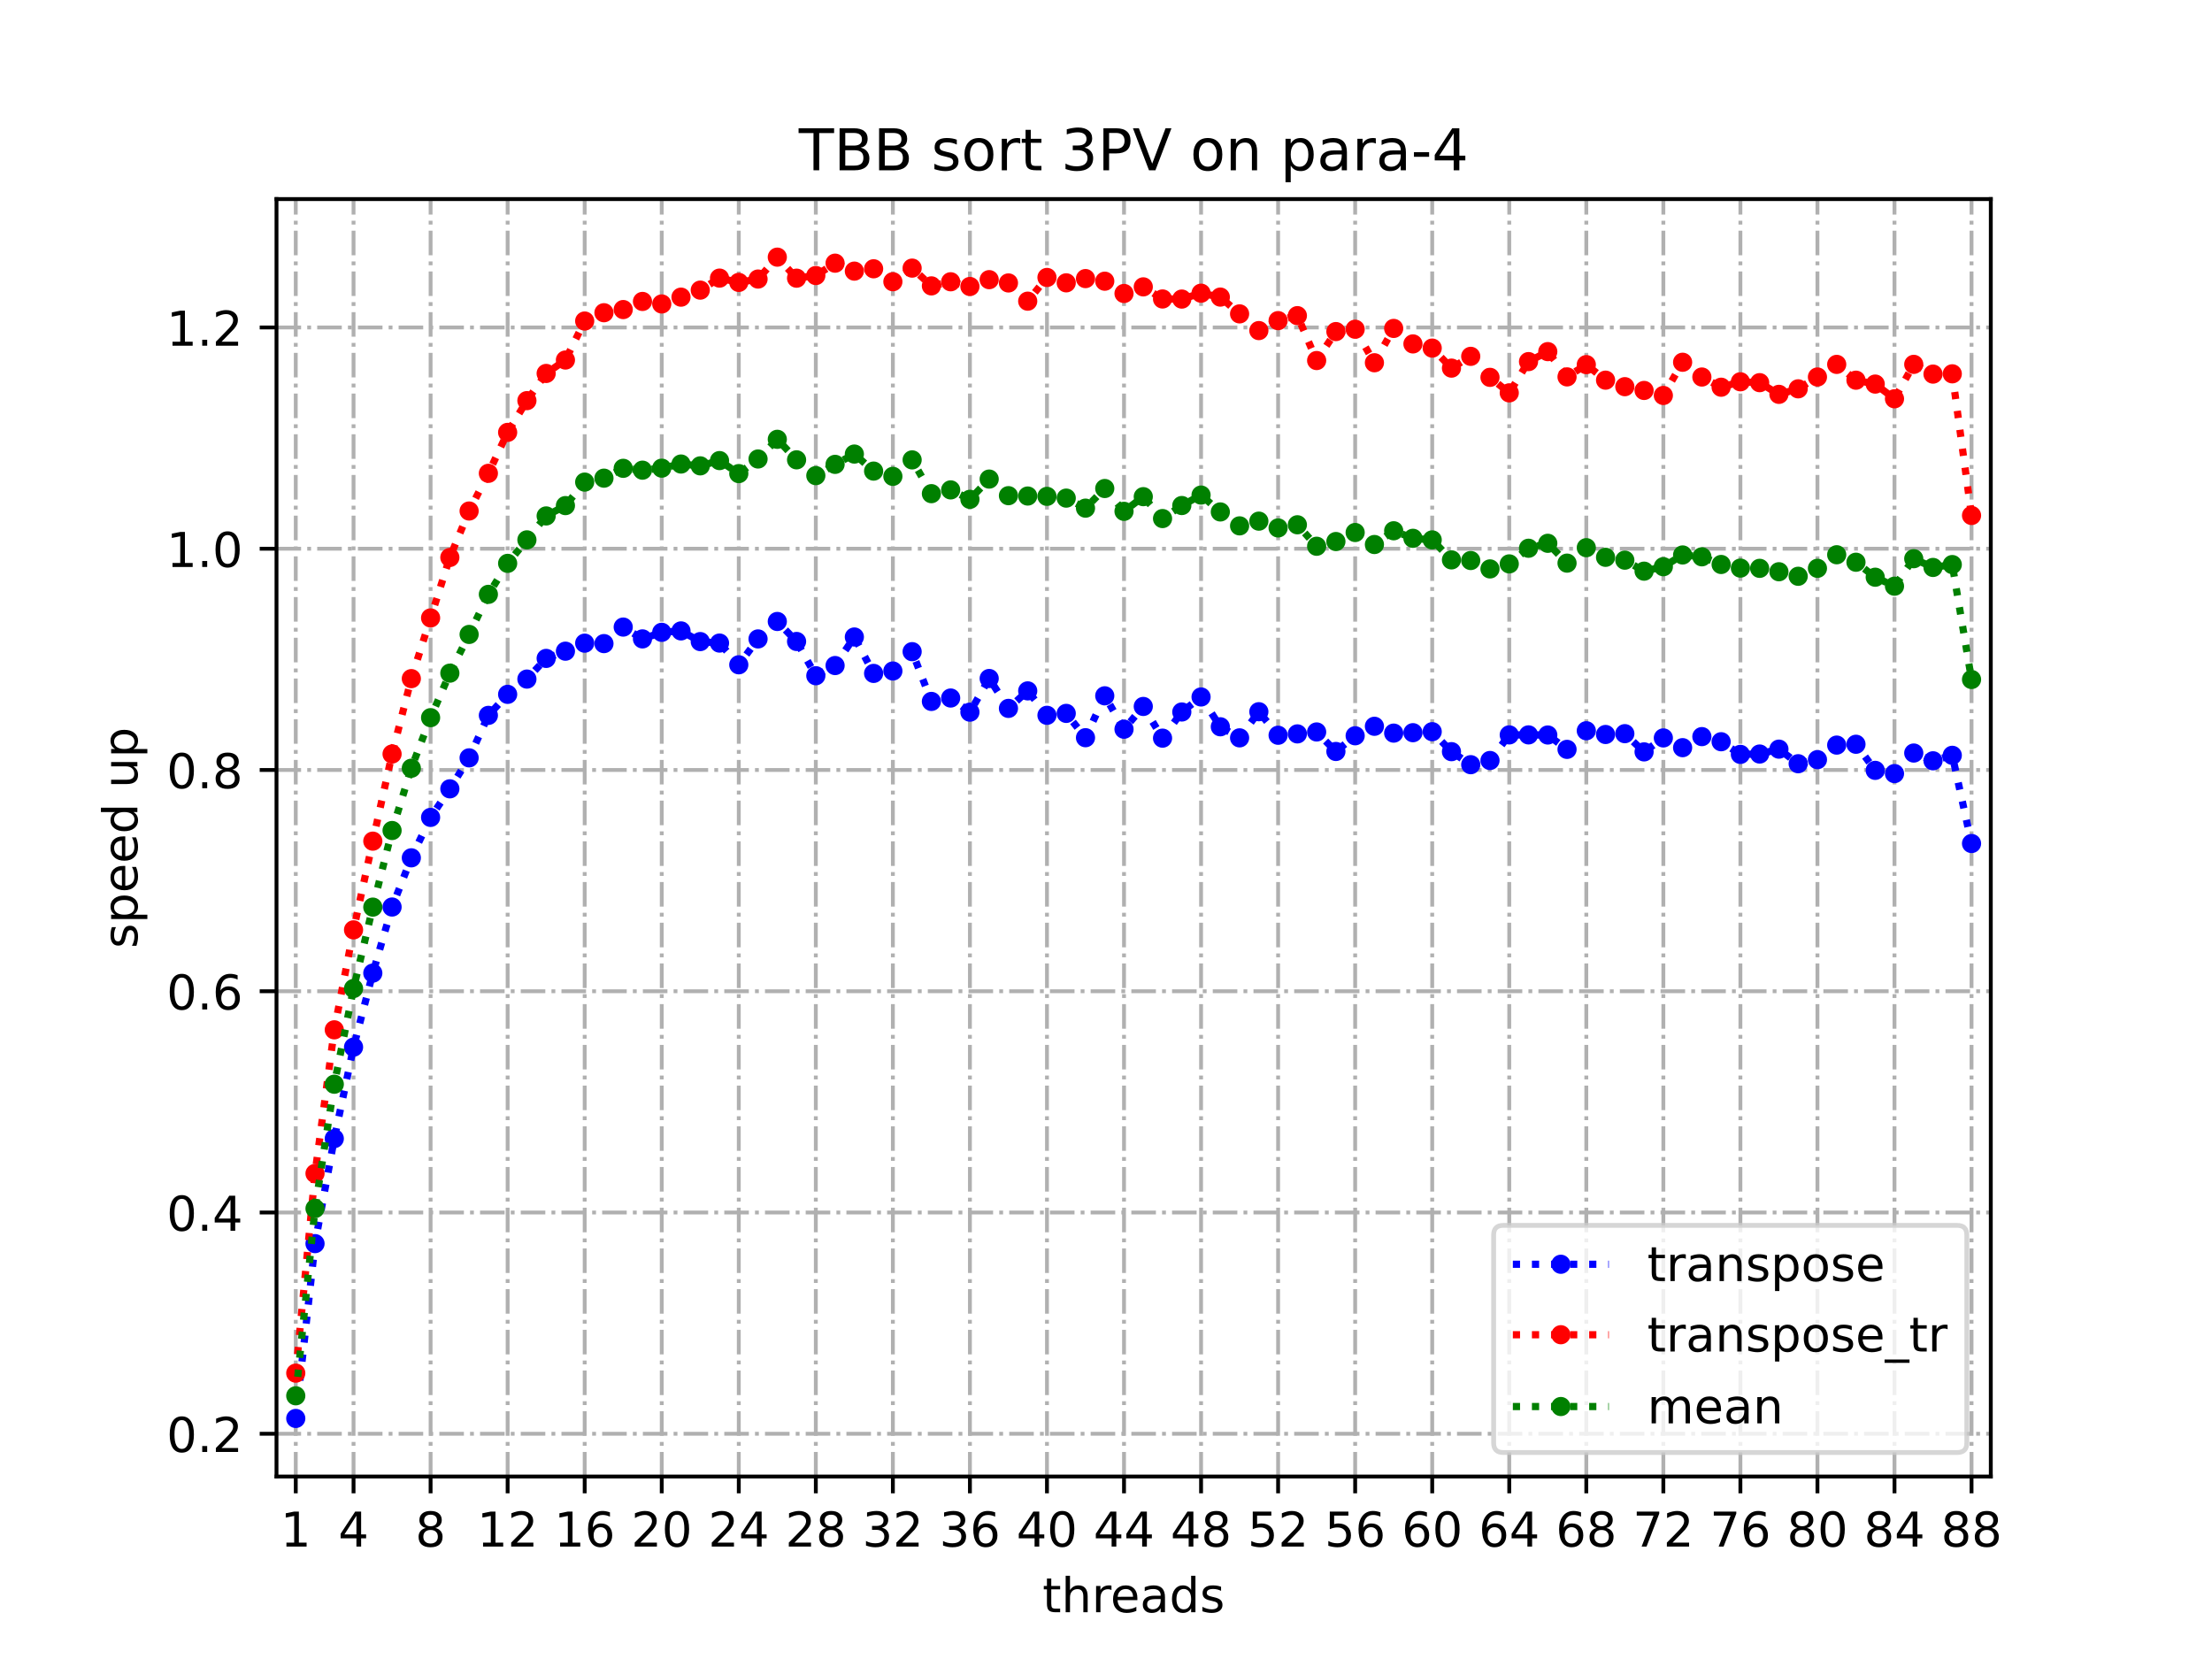 <?xml version="1.0" encoding="utf-8" standalone="no"?>
<!DOCTYPE svg PUBLIC "-//W3C//DTD SVG 1.1//EN"
  "http://www.w3.org/Graphics/SVG/1.1/DTD/svg11.dtd">
<!-- Created with matplotlib (https://matplotlib.org/) -->
<svg height="345.6pt" version="1.1" viewBox="0 0 460.8 345.6" width="460.8pt" xmlns="http://www.w3.org/2000/svg" xmlns:xlink="http://www.w3.org/1999/xlink">
 <defs>
  <style type="text/css">
*{stroke-linecap:butt;stroke-linejoin:round;}
  </style>
 </defs>
 <g id="figure_1">
  <g id="patch_1">
   <path d="M 0 345.6 
L 460.8 345.6 
L 460.8 0 
L 0 0 
z
" style="fill:#ffffff;"/>
  </g>
  <g id="axes_1">
   <g id="patch_2">
    <path d="M 57.6 307.584 
L 414.72 307.584 
L 414.72 41.472 
L 57.6 41.472 
z
" style="fill:#ffffff;"/>
   </g>
   <g id="matplotlib.axis_1">
    <g id="xtick_1">
     <g id="line2d_1">
      <path clip-path="url(#p6fc0b610aa)" d="M 61.613 307.584 
L 61.613 41.472 
" style="fill:none;stroke:#b0b0b0;stroke-dasharray:5.12,1.28,0.8,1.28;stroke-dashoffset:0;stroke-width:0.8;"/>
     </g>
     <g id="line2d_2">
      <defs>
       <path d="M 0 0 
L 0 3.5 
" id="m86ff6f98af" style="stroke:#000000;stroke-width:0.8;"/>
      </defs>
      <g>
       <use style="stroke:#000000;stroke-width:0.8;" x="61.613" xlink:href="#m86ff6f98af" y="307.584"/>
      </g>
     </g>
     <g id="text_1">
      <!-- 1 -->
      <defs>
       <path d="M 12.406 8.297 
L 28.516 8.297 
L 28.516 63.922 
L 10.984 60.406 
L 10.984 69.391 
L 28.422 72.906 
L 38.281 72.906 
L 38.281 8.297 
L 54.391 8.297 
L 54.391 0 
L 12.406 0 
z
" id="DejaVuSans-49"/>
      </defs>
      <g transform="translate(58.431 322.182)scale(0.1 -0.1)">
       <use xlink:href="#DejaVuSans-49"/>
      </g>
     </g>
    </g>
    <g id="xtick_2">
     <g id="line2d_3">
      <path clip-path="url(#p6fc0b610aa)" d="M 73.65 307.584 
L 73.65 41.472 
" style="fill:none;stroke:#b0b0b0;stroke-dasharray:5.12,1.28,0.8,1.28;stroke-dashoffset:0;stroke-width:0.8;"/>
     </g>
     <g id="line2d_4">
      <g>
       <use style="stroke:#000000;stroke-width:0.8;" x="73.65" xlink:href="#m86ff6f98af" y="307.584"/>
      </g>
     </g>
     <g id="text_2">
      <!-- 4 -->
      <defs>
       <path d="M 37.797 64.312 
L 12.891 25.391 
L 37.797 25.391 
z
M 35.203 72.906 
L 47.609 72.906 
L 47.609 25.391 
L 58.016 25.391 
L 58.016 17.188 
L 47.609 17.188 
L 47.609 0 
L 37.797 0 
L 37.797 17.188 
L 4.891 17.188 
L 4.891 26.703 
z
" id="DejaVuSans-52"/>
      </defs>
      <g transform="translate(70.469 322.182)scale(0.1 -0.1)">
       <use xlink:href="#DejaVuSans-52"/>
      </g>
     </g>
    </g>
    <g id="xtick_3">
     <g id="line2d_5">
      <path clip-path="url(#p6fc0b610aa)" d="M 89.701 307.584 
L 89.701 41.472 
" style="fill:none;stroke:#b0b0b0;stroke-dasharray:5.12,1.28,0.8,1.28;stroke-dashoffset:0;stroke-width:0.8;"/>
     </g>
     <g id="line2d_6">
      <g>
       <use style="stroke:#000000;stroke-width:0.8;" x="89.701" xlink:href="#m86ff6f98af" y="307.584"/>
      </g>
     </g>
     <g id="text_3">
      <!-- 8 -->
      <defs>
       <path d="M 31.781 34.625 
Q 24.75 34.625 20.719 30.859 
Q 16.703 27.094 16.703 20.516 
Q 16.703 13.922 20.719 10.156 
Q 24.75 6.391 31.781 6.391 
Q 38.812 6.391 42.859 10.172 
Q 46.922 13.969 46.922 20.516 
Q 46.922 27.094 42.891 30.859 
Q 38.875 34.625 31.781 34.625 
z
M 21.922 38.812 
Q 15.578 40.375 12.031 44.719 
Q 8.5 49.078 8.5 55.328 
Q 8.5 64.062 14.719 69.141 
Q 20.953 74.219 31.781 74.219 
Q 42.672 74.219 48.875 69.141 
Q 55.078 64.062 55.078 55.328 
Q 55.078 49.078 51.531 44.719 
Q 48 40.375 41.703 38.812 
Q 48.828 37.156 52.797 32.312 
Q 56.781 27.484 56.781 20.516 
Q 56.781 9.906 50.312 4.234 
Q 43.844 -1.422 31.781 -1.422 
Q 19.734 -1.422 13.25 4.234 
Q 6.781 9.906 6.781 20.516 
Q 6.781 27.484 10.781 32.312 
Q 14.797 37.156 21.922 38.812 
z
M 18.312 54.391 
Q 18.312 48.734 21.844 45.562 
Q 25.391 42.391 31.781 42.391 
Q 38.141 42.391 41.719 45.562 
Q 45.312 48.734 45.312 54.391 
Q 45.312 60.062 41.719 63.234 
Q 38.141 66.406 31.781 66.406 
Q 25.391 66.406 21.844 63.234 
Q 18.312 60.062 18.312 54.391 
z
" id="DejaVuSans-56"/>
      </defs>
      <g transform="translate(86.519 322.182)scale(0.1 -0.1)">
       <use xlink:href="#DejaVuSans-56"/>
      </g>
     </g>
    </g>
    <g id="xtick_4">
     <g id="line2d_7">
      <path clip-path="url(#p6fc0b610aa)" d="M 105.751 307.584 
L 105.751 41.472 
" style="fill:none;stroke:#b0b0b0;stroke-dasharray:5.12,1.28,0.8,1.28;stroke-dashoffset:0;stroke-width:0.8;"/>
     </g>
     <g id="line2d_8">
      <g>
       <use style="stroke:#000000;stroke-width:0.8;" x="105.751" xlink:href="#m86ff6f98af" y="307.584"/>
      </g>
     </g>
     <g id="text_4">
      <!-- 12 -->
      <defs>
       <path d="M 19.188 8.297 
L 53.609 8.297 
L 53.609 0 
L 7.328 0 
L 7.328 8.297 
Q 12.938 14.109 22.625 23.891 
Q 32.328 33.688 34.812 36.531 
Q 39.547 41.844 41.422 45.531 
Q 43.312 49.219 43.312 52.781 
Q 43.312 58.594 39.234 62.25 
Q 35.156 65.922 28.609 65.922 
Q 23.969 65.922 18.812 64.312 
Q 13.672 62.703 7.812 59.422 
L 7.812 69.391 
Q 13.766 71.781 18.938 73 
Q 24.125 74.219 28.422 74.219 
Q 39.75 74.219 46.484 68.547 
Q 53.219 62.891 53.219 53.422 
Q 53.219 48.922 51.531 44.891 
Q 49.859 40.875 45.406 35.406 
Q 44.188 33.984 37.641 27.219 
Q 31.109 20.453 19.188 8.297 
z
" id="DejaVuSans-50"/>
      </defs>
      <g transform="translate(99.389 322.182)scale(0.1 -0.1)">
       <use xlink:href="#DejaVuSans-49"/>
       <use x="63.623" xlink:href="#DejaVuSans-50"/>
      </g>
     </g>
    </g>
    <g id="xtick_5">
     <g id="line2d_9">
      <path clip-path="url(#p6fc0b610aa)" d="M 121.801 307.584 
L 121.801 41.472 
" style="fill:none;stroke:#b0b0b0;stroke-dasharray:5.12,1.28,0.8,1.28;stroke-dashoffset:0;stroke-width:0.8;"/>
     </g>
     <g id="line2d_10">
      <g>
       <use style="stroke:#000000;stroke-width:0.8;" x="121.801" xlink:href="#m86ff6f98af" y="307.584"/>
      </g>
     </g>
     <g id="text_5">
      <!-- 16 -->
      <defs>
       <path d="M 33.016 40.375 
Q 26.375 40.375 22.484 35.828 
Q 18.609 31.297 18.609 23.391 
Q 18.609 15.531 22.484 10.953 
Q 26.375 6.391 33.016 6.391 
Q 39.656 6.391 43.531 10.953 
Q 47.406 15.531 47.406 23.391 
Q 47.406 31.297 43.531 35.828 
Q 39.656 40.375 33.016 40.375 
z
M 52.594 71.297 
L 52.594 62.312 
Q 48.875 64.062 45.094 64.984 
Q 41.312 65.922 37.594 65.922 
Q 27.828 65.922 22.672 59.328 
Q 17.531 52.734 16.797 39.406 
Q 19.672 43.656 24.016 45.922 
Q 28.375 48.188 33.594 48.188 
Q 44.578 48.188 50.953 41.516 
Q 57.328 34.859 57.328 23.391 
Q 57.328 12.156 50.688 5.359 
Q 44.047 -1.422 33.016 -1.422 
Q 20.359 -1.422 13.672 8.266 
Q 6.984 17.969 6.984 36.375 
Q 6.984 53.656 15.188 63.938 
Q 23.391 74.219 37.203 74.219 
Q 40.922 74.219 44.703 73.484 
Q 48.484 72.75 52.594 71.297 
z
" id="DejaVuSans-54"/>
      </defs>
      <g transform="translate(115.439 322.182)scale(0.1 -0.1)">
       <use xlink:href="#DejaVuSans-49"/>
       <use x="63.623" xlink:href="#DejaVuSans-54"/>
      </g>
     </g>
    </g>
    <g id="xtick_6">
     <g id="line2d_11">
      <path clip-path="url(#p6fc0b610aa)" d="M 137.852 307.584 
L 137.852 41.472 
" style="fill:none;stroke:#b0b0b0;stroke-dasharray:5.12,1.28,0.8,1.28;stroke-dashoffset:0;stroke-width:0.8;"/>
     </g>
     <g id="line2d_12">
      <g>
       <use style="stroke:#000000;stroke-width:0.8;" x="137.852" xlink:href="#m86ff6f98af" y="307.584"/>
      </g>
     </g>
     <g id="text_6">
      <!-- 20 -->
      <defs>
       <path d="M 31.781 66.406 
Q 24.172 66.406 20.328 58.906 
Q 16.5 51.422 16.5 36.375 
Q 16.5 21.391 20.328 13.891 
Q 24.172 6.391 31.781 6.391 
Q 39.453 6.391 43.281 13.891 
Q 47.125 21.391 47.125 36.375 
Q 47.125 51.422 43.281 58.906 
Q 39.453 66.406 31.781 66.406 
z
M 31.781 74.219 
Q 44.047 74.219 50.516 64.516 
Q 56.984 54.828 56.984 36.375 
Q 56.984 17.969 50.516 8.266 
Q 44.047 -1.422 31.781 -1.422 
Q 19.531 -1.422 13.062 8.266 
Q 6.594 17.969 6.594 36.375 
Q 6.594 54.828 13.062 64.516 
Q 19.531 74.219 31.781 74.219 
z
" id="DejaVuSans-48"/>
      </defs>
      <g transform="translate(131.489 322.182)scale(0.1 -0.1)">
       <use xlink:href="#DejaVuSans-50"/>
       <use x="63.623" xlink:href="#DejaVuSans-48"/>
      </g>
     </g>
    </g>
    <g id="xtick_7">
     <g id="line2d_13">
      <path clip-path="url(#p6fc0b610aa)" d="M 153.902 307.584 
L 153.902 41.472 
" style="fill:none;stroke:#b0b0b0;stroke-dasharray:5.12,1.28,0.8,1.28;stroke-dashoffset:0;stroke-width:0.8;"/>
     </g>
     <g id="line2d_14">
      <g>
       <use style="stroke:#000000;stroke-width:0.8;" x="153.902" xlink:href="#m86ff6f98af" y="307.584"/>
      </g>
     </g>
     <g id="text_7">
      <!-- 24 -->
      <g transform="translate(147.54 322.182)scale(0.1 -0.1)">
       <use xlink:href="#DejaVuSans-50"/>
       <use x="63.623" xlink:href="#DejaVuSans-52"/>
      </g>
     </g>
    </g>
    <g id="xtick_8">
     <g id="line2d_15">
      <path clip-path="url(#p6fc0b610aa)" d="M 169.952 307.584 
L 169.952 41.472 
" style="fill:none;stroke:#b0b0b0;stroke-dasharray:5.12,1.28,0.8,1.28;stroke-dashoffset:0;stroke-width:0.8;"/>
     </g>
     <g id="line2d_16">
      <g>
       <use style="stroke:#000000;stroke-width:0.8;" x="169.952" xlink:href="#m86ff6f98af" y="307.584"/>
      </g>
     </g>
     <g id="text_8">
      <!-- 28 -->
      <g transform="translate(163.59 322.182)scale(0.1 -0.1)">
       <use xlink:href="#DejaVuSans-50"/>
       <use x="63.623" xlink:href="#DejaVuSans-56"/>
      </g>
     </g>
    </g>
    <g id="xtick_9">
     <g id="line2d_17">
      <path clip-path="url(#p6fc0b610aa)" d="M 186.003 307.584 
L 186.003 41.472 
" style="fill:none;stroke:#b0b0b0;stroke-dasharray:5.12,1.28,0.8,1.28;stroke-dashoffset:0;stroke-width:0.8;"/>
     </g>
     <g id="line2d_18">
      <g>
       <use style="stroke:#000000;stroke-width:0.8;" x="186.003" xlink:href="#m86ff6f98af" y="307.584"/>
      </g>
     </g>
     <g id="text_9">
      <!-- 32 -->
      <defs>
       <path d="M 40.578 39.312 
Q 47.656 37.797 51.625 33 
Q 55.609 28.219 55.609 21.188 
Q 55.609 10.406 48.188 4.484 
Q 40.766 -1.422 27.094 -1.422 
Q 22.516 -1.422 17.656 -0.516 
Q 12.797 0.391 7.625 2.203 
L 7.625 11.719 
Q 11.719 9.328 16.594 8.109 
Q 21.484 6.891 26.812 6.891 
Q 36.078 6.891 40.938 10.547 
Q 45.797 14.203 45.797 21.188 
Q 45.797 27.641 41.281 31.266 
Q 36.766 34.906 28.719 34.906 
L 20.219 34.906 
L 20.219 43.016 
L 29.109 43.016 
Q 36.375 43.016 40.234 45.922 
Q 44.094 48.828 44.094 54.297 
Q 44.094 59.906 40.109 62.906 
Q 36.141 65.922 28.719 65.922 
Q 24.656 65.922 20.016 65.031 
Q 15.375 64.156 9.812 62.312 
L 9.812 71.094 
Q 15.438 72.656 20.344 73.438 
Q 25.25 74.219 29.594 74.219 
Q 40.828 74.219 47.359 69.109 
Q 53.906 64.016 53.906 55.328 
Q 53.906 49.266 50.438 45.094 
Q 46.969 40.922 40.578 39.312 
z
" id="DejaVuSans-51"/>
      </defs>
      <g transform="translate(179.64 322.182)scale(0.1 -0.1)">
       <use xlink:href="#DejaVuSans-51"/>
       <use x="63.623" xlink:href="#DejaVuSans-50"/>
      </g>
     </g>
    </g>
    <g id="xtick_10">
     <g id="line2d_19">
      <path clip-path="url(#p6fc0b610aa)" d="M 202.053 307.584 
L 202.053 41.472 
" style="fill:none;stroke:#b0b0b0;stroke-dasharray:5.12,1.28,0.8,1.28;stroke-dashoffset:0;stroke-width:0.8;"/>
     </g>
     <g id="line2d_20">
      <g>
       <use style="stroke:#000000;stroke-width:0.8;" x="202.053" xlink:href="#m86ff6f98af" y="307.584"/>
      </g>
     </g>
     <g id="text_10">
      <!-- 36 -->
      <g transform="translate(195.691 322.182)scale(0.1 -0.1)">
       <use xlink:href="#DejaVuSans-51"/>
       <use x="63.623" xlink:href="#DejaVuSans-54"/>
      </g>
     </g>
    </g>
    <g id="xtick_11">
     <g id="line2d_21">
      <path clip-path="url(#p6fc0b610aa)" d="M 218.103 307.584 
L 218.103 41.472 
" style="fill:none;stroke:#b0b0b0;stroke-dasharray:5.12,1.28,0.8,1.28;stroke-dashoffset:0;stroke-width:0.8;"/>
     </g>
     <g id="line2d_22">
      <g>
       <use style="stroke:#000000;stroke-width:0.8;" x="218.103" xlink:href="#m86ff6f98af" y="307.584"/>
      </g>
     </g>
     <g id="text_11">
      <!-- 40 -->
      <g transform="translate(211.741 322.182)scale(0.1 -0.1)">
       <use xlink:href="#DejaVuSans-52"/>
       <use x="63.623" xlink:href="#DejaVuSans-48"/>
      </g>
     </g>
    </g>
    <g id="xtick_12">
     <g id="line2d_23">
      <path clip-path="url(#p6fc0b610aa)" d="M 234.154 307.584 
L 234.154 41.472 
" style="fill:none;stroke:#b0b0b0;stroke-dasharray:5.12,1.28,0.8,1.28;stroke-dashoffset:0;stroke-width:0.8;"/>
     </g>
     <g id="line2d_24">
      <g>
       <use style="stroke:#000000;stroke-width:0.8;" x="234.154" xlink:href="#m86ff6f98af" y="307.584"/>
      </g>
     </g>
     <g id="text_12">
      <!-- 44 -->
      <g transform="translate(227.791 322.182)scale(0.1 -0.1)">
       <use xlink:href="#DejaVuSans-52"/>
       <use x="63.623" xlink:href="#DejaVuSans-52"/>
      </g>
     </g>
    </g>
    <g id="xtick_13">
     <g id="line2d_25">
      <path clip-path="url(#p6fc0b610aa)" d="M 250.204 307.584 
L 250.204 41.472 
" style="fill:none;stroke:#b0b0b0;stroke-dasharray:5.12,1.28,0.8,1.28;stroke-dashoffset:0;stroke-width:0.8;"/>
     </g>
     <g id="line2d_26">
      <g>
       <use style="stroke:#000000;stroke-width:0.8;" x="250.204" xlink:href="#m86ff6f98af" y="307.584"/>
      </g>
     </g>
     <g id="text_13">
      <!-- 48 -->
      <g transform="translate(243.842 322.182)scale(0.1 -0.1)">
       <use xlink:href="#DejaVuSans-52"/>
       <use x="63.623" xlink:href="#DejaVuSans-56"/>
      </g>
     </g>
    </g>
    <g id="xtick_14">
     <g id="line2d_27">
      <path clip-path="url(#p6fc0b610aa)" d="M 266.254 307.584 
L 266.254 41.472 
" style="fill:none;stroke:#b0b0b0;stroke-dasharray:5.12,1.28,0.8,1.28;stroke-dashoffset:0;stroke-width:0.8;"/>
     </g>
     <g id="line2d_28">
      <g>
       <use style="stroke:#000000;stroke-width:0.8;" x="266.254" xlink:href="#m86ff6f98af" y="307.584"/>
      </g>
     </g>
     <g id="text_14">
      <!-- 52 -->
      <defs>
       <path d="M 10.797 72.906 
L 49.516 72.906 
L 49.516 64.594 
L 19.828 64.594 
L 19.828 46.734 
Q 21.969 47.469 24.109 47.828 
Q 26.266 48.188 28.422 48.188 
Q 40.625 48.188 47.75 41.5 
Q 54.891 34.812 54.891 23.391 
Q 54.891 11.625 47.562 5.094 
Q 40.234 -1.422 26.906 -1.422 
Q 22.312 -1.422 17.547 -0.641 
Q 12.797 0.141 7.719 1.703 
L 7.719 11.625 
Q 12.109 9.234 16.797 8.062 
Q 21.484 6.891 26.703 6.891 
Q 35.156 6.891 40.078 11.328 
Q 45.016 15.766 45.016 23.391 
Q 45.016 31 40.078 35.438 
Q 35.156 39.891 26.703 39.891 
Q 22.75 39.891 18.812 39.016 
Q 14.891 38.141 10.797 36.281 
z
" id="DejaVuSans-53"/>
      </defs>
      <g transform="translate(259.892 322.182)scale(0.1 -0.1)">
       <use xlink:href="#DejaVuSans-53"/>
       <use x="63.623" xlink:href="#DejaVuSans-50"/>
      </g>
     </g>
    </g>
    <g id="xtick_15">
     <g id="line2d_29">
      <path clip-path="url(#p6fc0b610aa)" d="M 282.305 307.584 
L 282.305 41.472 
" style="fill:none;stroke:#b0b0b0;stroke-dasharray:5.12,1.28,0.8,1.28;stroke-dashoffset:0;stroke-width:0.8;"/>
     </g>
     <g id="line2d_30">
      <g>
       <use style="stroke:#000000;stroke-width:0.8;" x="282.305" xlink:href="#m86ff6f98af" y="307.584"/>
      </g>
     </g>
     <g id="text_15">
      <!-- 56 -->
      <g transform="translate(275.942 322.182)scale(0.1 -0.1)">
       <use xlink:href="#DejaVuSans-53"/>
       <use x="63.623" xlink:href="#DejaVuSans-54"/>
      </g>
     </g>
    </g>
    <g id="xtick_16">
     <g id="line2d_31">
      <path clip-path="url(#p6fc0b610aa)" d="M 298.355 307.584 
L 298.355 41.472 
" style="fill:none;stroke:#b0b0b0;stroke-dasharray:5.12,1.28,0.8,1.28;stroke-dashoffset:0;stroke-width:0.8;"/>
     </g>
     <g id="line2d_32">
      <g>
       <use style="stroke:#000000;stroke-width:0.8;" x="298.355" xlink:href="#m86ff6f98af" y="307.584"/>
      </g>
     </g>
     <g id="text_16">
      <!-- 60 -->
      <g transform="translate(291.993 322.182)scale(0.1 -0.1)">
       <use xlink:href="#DejaVuSans-54"/>
       <use x="63.623" xlink:href="#DejaVuSans-48"/>
      </g>
     </g>
    </g>
    <g id="xtick_17">
     <g id="line2d_33">
      <path clip-path="url(#p6fc0b610aa)" d="M 314.405 307.584 
L 314.405 41.472 
" style="fill:none;stroke:#b0b0b0;stroke-dasharray:5.12,1.28,0.8,1.28;stroke-dashoffset:0;stroke-width:0.8;"/>
     </g>
     <g id="line2d_34">
      <g>
       <use style="stroke:#000000;stroke-width:0.8;" x="314.405" xlink:href="#m86ff6f98af" y="307.584"/>
      </g>
     </g>
     <g id="text_17">
      <!-- 64 -->
      <g transform="translate(308.043 322.182)scale(0.1 -0.1)">
       <use xlink:href="#DejaVuSans-54"/>
       <use x="63.623" xlink:href="#DejaVuSans-52"/>
      </g>
     </g>
    </g>
    <g id="xtick_18">
     <g id="line2d_35">
      <path clip-path="url(#p6fc0b610aa)" d="M 330.456 307.584 
L 330.456 41.472 
" style="fill:none;stroke:#b0b0b0;stroke-dasharray:5.12,1.28,0.8,1.28;stroke-dashoffset:0;stroke-width:0.8;"/>
     </g>
     <g id="line2d_36">
      <g>
       <use style="stroke:#000000;stroke-width:0.8;" x="330.456" xlink:href="#m86ff6f98af" y="307.584"/>
      </g>
     </g>
     <g id="text_18">
      <!-- 68 -->
      <g transform="translate(324.093 322.182)scale(0.1 -0.1)">
       <use xlink:href="#DejaVuSans-54"/>
       <use x="63.623" xlink:href="#DejaVuSans-56"/>
      </g>
     </g>
    </g>
    <g id="xtick_19">
     <g id="line2d_37">
      <path clip-path="url(#p6fc0b610aa)" d="M 346.506 307.584 
L 346.506 41.472 
" style="fill:none;stroke:#b0b0b0;stroke-dasharray:5.12,1.28,0.8,1.28;stroke-dashoffset:0;stroke-width:0.8;"/>
     </g>
     <g id="line2d_38">
      <g>
       <use style="stroke:#000000;stroke-width:0.8;" x="346.506" xlink:href="#m86ff6f98af" y="307.584"/>
      </g>
     </g>
     <g id="text_19">
      <!-- 72 -->
      <defs>
       <path d="M 8.203 72.906 
L 55.078 72.906 
L 55.078 68.703 
L 28.609 0 
L 18.312 0 
L 43.219 64.594 
L 8.203 64.594 
z
" id="DejaVuSans-55"/>
      </defs>
      <g transform="translate(340.144 322.182)scale(0.1 -0.1)">
       <use xlink:href="#DejaVuSans-55"/>
       <use x="63.623" xlink:href="#DejaVuSans-50"/>
      </g>
     </g>
    </g>
    <g id="xtick_20">
     <g id="line2d_39">
      <path clip-path="url(#p6fc0b610aa)" d="M 362.556 307.584 
L 362.556 41.472 
" style="fill:none;stroke:#b0b0b0;stroke-dasharray:5.12,1.28,0.8,1.28;stroke-dashoffset:0;stroke-width:0.8;"/>
     </g>
     <g id="line2d_40">
      <g>
       <use style="stroke:#000000;stroke-width:0.8;" x="362.556" xlink:href="#m86ff6f98af" y="307.584"/>
      </g>
     </g>
     <g id="text_20">
      <!-- 76 -->
      <g transform="translate(356.194 322.182)scale(0.1 -0.1)">
       <use xlink:href="#DejaVuSans-55"/>
       <use x="63.623" xlink:href="#DejaVuSans-54"/>
      </g>
     </g>
    </g>
    <g id="xtick_21">
     <g id="line2d_41">
      <path clip-path="url(#p6fc0b610aa)" d="M 378.607 307.584 
L 378.607 41.472 
" style="fill:none;stroke:#b0b0b0;stroke-dasharray:5.12,1.28,0.8,1.28;stroke-dashoffset:0;stroke-width:0.8;"/>
     </g>
     <g id="line2d_42">
      <g>
       <use style="stroke:#000000;stroke-width:0.8;" x="378.607" xlink:href="#m86ff6f98af" y="307.584"/>
      </g>
     </g>
     <g id="text_21">
      <!-- 80 -->
      <g transform="translate(372.244 322.182)scale(0.1 -0.1)">
       <use xlink:href="#DejaVuSans-56"/>
       <use x="63.623" xlink:href="#DejaVuSans-48"/>
      </g>
     </g>
    </g>
    <g id="xtick_22">
     <g id="line2d_43">
      <path clip-path="url(#p6fc0b610aa)" d="M 394.657 307.584 
L 394.657 41.472 
" style="fill:none;stroke:#b0b0b0;stroke-dasharray:5.12,1.28,0.8,1.28;stroke-dashoffset:0;stroke-width:0.8;"/>
     </g>
     <g id="line2d_44">
      <g>
       <use style="stroke:#000000;stroke-width:0.8;" x="394.657" xlink:href="#m86ff6f98af" y="307.584"/>
      </g>
     </g>
     <g id="text_22">
      <!-- 84 -->
      <g transform="translate(388.295 322.182)scale(0.1 -0.1)">
       <use xlink:href="#DejaVuSans-56"/>
       <use x="63.623" xlink:href="#DejaVuSans-52"/>
      </g>
     </g>
    </g>
    <g id="xtick_23">
     <g id="line2d_45">
      <path clip-path="url(#p6fc0b610aa)" d="M 410.707 307.584 
L 410.707 41.472 
" style="fill:none;stroke:#b0b0b0;stroke-dasharray:5.12,1.28,0.8,1.28;stroke-dashoffset:0;stroke-width:0.8;"/>
     </g>
     <g id="line2d_46">
      <g>
       <use style="stroke:#000000;stroke-width:0.8;" x="410.707" xlink:href="#m86ff6f98af" y="307.584"/>
      </g>
     </g>
     <g id="text_23">
      <!-- 88 -->
      <g transform="translate(404.345 322.182)scale(0.1 -0.1)">
       <use xlink:href="#DejaVuSans-56"/>
       <use x="63.623" xlink:href="#DejaVuSans-56"/>
      </g>
     </g>
    </g>
    <g id="text_24">
     <!-- threads -->
     <defs>
      <path d="M 18.312 70.219 
L 18.312 54.688 
L 36.812 54.688 
L 36.812 47.703 
L 18.312 47.703 
L 18.312 18.016 
Q 18.312 11.328 20.141 9.422 
Q 21.969 7.516 27.594 7.516 
L 36.812 7.516 
L 36.812 0 
L 27.594 0 
Q 17.188 0 13.234 3.875 
Q 9.281 7.766 9.281 18.016 
L 9.281 47.703 
L 2.688 47.703 
L 2.688 54.688 
L 9.281 54.688 
L 9.281 70.219 
z
" id="DejaVuSans-116"/>
      <path d="M 54.891 33.016 
L 54.891 0 
L 45.906 0 
L 45.906 32.719 
Q 45.906 40.484 42.875 44.328 
Q 39.844 48.188 33.797 48.188 
Q 26.516 48.188 22.312 43.547 
Q 18.109 38.922 18.109 30.906 
L 18.109 0 
L 9.078 0 
L 9.078 75.984 
L 18.109 75.984 
L 18.109 46.188 
Q 21.344 51.125 25.703 53.562 
Q 30.078 56 35.797 56 
Q 45.219 56 50.047 50.172 
Q 54.891 44.344 54.891 33.016 
z
" id="DejaVuSans-104"/>
      <path d="M 41.109 46.297 
Q 39.594 47.172 37.812 47.578 
Q 36.031 48 33.891 48 
Q 26.266 48 22.188 43.047 
Q 18.109 38.094 18.109 28.812 
L 18.109 0 
L 9.078 0 
L 9.078 54.688 
L 18.109 54.688 
L 18.109 46.188 
Q 20.953 51.172 25.484 53.578 
Q 30.031 56 36.531 56 
Q 37.453 56 38.578 55.875 
Q 39.703 55.766 41.062 55.516 
z
" id="DejaVuSans-114"/>
      <path d="M 56.203 29.594 
L 56.203 25.203 
L 14.891 25.203 
Q 15.484 15.922 20.484 11.062 
Q 25.484 6.203 34.422 6.203 
Q 39.594 6.203 44.453 7.469 
Q 49.312 8.734 54.109 11.281 
L 54.109 2.781 
Q 49.266 0.734 44.188 -0.344 
Q 39.109 -1.422 33.891 -1.422 
Q 20.797 -1.422 13.156 6.188 
Q 5.516 13.812 5.516 26.812 
Q 5.516 40.234 12.766 48.109 
Q 20.016 56 32.328 56 
Q 43.359 56 49.781 48.891 
Q 56.203 41.797 56.203 29.594 
z
M 47.219 32.234 
Q 47.125 39.594 43.094 43.984 
Q 39.062 48.391 32.422 48.391 
Q 24.906 48.391 20.391 44.141 
Q 15.875 39.891 15.188 32.172 
z
" id="DejaVuSans-101"/>
      <path d="M 34.281 27.484 
Q 23.391 27.484 19.188 25 
Q 14.984 22.516 14.984 16.5 
Q 14.984 11.719 18.141 8.906 
Q 21.297 6.109 26.703 6.109 
Q 34.188 6.109 38.703 11.406 
Q 43.219 16.703 43.219 25.484 
L 43.219 27.484 
z
M 52.203 31.203 
L 52.203 0 
L 43.219 0 
L 43.219 8.297 
Q 40.141 3.328 35.547 0.953 
Q 30.953 -1.422 24.312 -1.422 
Q 15.922 -1.422 10.953 3.297 
Q 6 8.016 6 15.922 
Q 6 25.141 12.172 29.828 
Q 18.359 34.516 30.609 34.516 
L 43.219 34.516 
L 43.219 35.406 
Q 43.219 41.609 39.141 45 
Q 35.062 48.391 27.688 48.391 
Q 23 48.391 18.547 47.266 
Q 14.109 46.141 10.016 43.891 
L 10.016 52.203 
Q 14.938 54.109 19.578 55.047 
Q 24.219 56 28.609 56 
Q 40.484 56 46.344 49.844 
Q 52.203 43.703 52.203 31.203 
z
" id="DejaVuSans-97"/>
      <path d="M 45.406 46.391 
L 45.406 75.984 
L 54.391 75.984 
L 54.391 0 
L 45.406 0 
L 45.406 8.203 
Q 42.578 3.328 38.25 0.953 
Q 33.938 -1.422 27.875 -1.422 
Q 17.969 -1.422 11.734 6.484 
Q 5.516 14.406 5.516 27.297 
Q 5.516 40.188 11.734 48.094 
Q 17.969 56 27.875 56 
Q 33.938 56 38.25 53.625 
Q 42.578 51.266 45.406 46.391 
z
M 14.797 27.297 
Q 14.797 17.391 18.875 11.75 
Q 22.953 6.109 30.078 6.109 
Q 37.203 6.109 41.297 11.75 
Q 45.406 17.391 45.406 27.297 
Q 45.406 37.203 41.297 42.844 
Q 37.203 48.484 30.078 48.484 
Q 22.953 48.484 18.875 42.844 
Q 14.797 37.203 14.797 27.297 
z
" id="DejaVuSans-100"/>
      <path d="M 44.281 53.078 
L 44.281 44.578 
Q 40.484 46.531 36.375 47.5 
Q 32.281 48.484 27.875 48.484 
Q 21.188 48.484 17.844 46.438 
Q 14.5 44.391 14.5 40.281 
Q 14.5 37.156 16.891 35.375 
Q 19.281 33.594 26.516 31.984 
L 29.594 31.297 
Q 39.156 29.25 43.188 25.516 
Q 47.219 21.781 47.219 15.094 
Q 47.219 7.469 41.188 3.016 
Q 35.156 -1.422 24.609 -1.422 
Q 20.219 -1.422 15.453 -0.562 
Q 10.688 0.297 5.422 2 
L 5.422 11.281 
Q 10.406 8.688 15.234 7.391 
Q 20.062 6.109 24.812 6.109 
Q 31.156 6.109 34.562 8.281 
Q 37.984 10.453 37.984 14.406 
Q 37.984 18.062 35.516 20.016 
Q 33.062 21.969 24.703 23.781 
L 21.578 24.516 
Q 13.234 26.266 9.516 29.906 
Q 5.812 33.547 5.812 39.891 
Q 5.812 47.609 11.281 51.797 
Q 16.75 56 26.812 56 
Q 31.781 56 36.172 55.266 
Q 40.578 54.547 44.281 53.078 
z
" id="DejaVuSans-115"/>
     </defs>
     <g transform="translate(217.169 335.861)scale(0.1 -0.1)">
      <use xlink:href="#DejaVuSans-116"/>
      <use x="39.209" xlink:href="#DejaVuSans-104"/>
      <use x="102.588" xlink:href="#DejaVuSans-114"/>
      <use x="141.451" xlink:href="#DejaVuSans-101"/>
      <use x="202.975" xlink:href="#DejaVuSans-97"/>
      <use x="264.254" xlink:href="#DejaVuSans-100"/>
      <use x="327.73" xlink:href="#DejaVuSans-115"/>
     </g>
    </g>
   </g>
   <g id="matplotlib.axis_2">
    <g id="ytick_1">
     <g id="line2d_47">
      <path clip-path="url(#p6fc0b610aa)" d="M 57.6 298.675 
L 414.72 298.675 
" style="fill:none;stroke:#b0b0b0;stroke-dasharray:5.12,1.28,0.8,1.28;stroke-dashoffset:0;stroke-width:0.8;"/>
     </g>
     <g id="line2d_48">
      <defs>
       <path d="M 0 0 
L -3.5 0 
" id="mafd9c475da" style="stroke:#000000;stroke-width:0.8;"/>
      </defs>
      <g>
       <use style="stroke:#000000;stroke-width:0.8;" x="57.6" xlink:href="#mafd9c475da" y="298.675"/>
      </g>
     </g>
     <g id="text_25">
      <!-- 0.2 -->
      <defs>
       <path d="M 10.688 12.406 
L 21 12.406 
L 21 0 
L 10.688 0 
z
" id="DejaVuSans-46"/>
      </defs>
      <g transform="translate(34.697 302.474)scale(0.1 -0.1)">
       <use xlink:href="#DejaVuSans-48"/>
       <use x="63.623" xlink:href="#DejaVuSans-46"/>
       <use x="95.41" xlink:href="#DejaVuSans-50"/>
      </g>
     </g>
    </g>
    <g id="ytick_2">
     <g id="line2d_49">
      <path clip-path="url(#p6fc0b610aa)" d="M 57.6 252.584 
L 414.72 252.584 
" style="fill:none;stroke:#b0b0b0;stroke-dasharray:5.12,1.28,0.8,1.28;stroke-dashoffset:0;stroke-width:0.8;"/>
     </g>
     <g id="line2d_50">
      <g>
       <use style="stroke:#000000;stroke-width:0.8;" x="57.6" xlink:href="#mafd9c475da" y="252.584"/>
      </g>
     </g>
     <g id="text_26">
      <!-- 0.4 -->
      <g transform="translate(34.697 256.383)scale(0.1 -0.1)">
       <use xlink:href="#DejaVuSans-48"/>
       <use x="63.623" xlink:href="#DejaVuSans-46"/>
       <use x="95.41" xlink:href="#DejaVuSans-52"/>
      </g>
     </g>
    </g>
    <g id="ytick_3">
     <g id="line2d_51">
      <path clip-path="url(#p6fc0b610aa)" d="M 57.6 206.492 
L 414.72 206.492 
" style="fill:none;stroke:#b0b0b0;stroke-dasharray:5.12,1.28,0.8,1.28;stroke-dashoffset:0;stroke-width:0.8;"/>
     </g>
     <g id="line2d_52">
      <g>
       <use style="stroke:#000000;stroke-width:0.8;" x="57.6" xlink:href="#mafd9c475da" y="206.492"/>
      </g>
     </g>
     <g id="text_27">
      <!-- 0.6 -->
      <g transform="translate(34.697 210.291)scale(0.1 -0.1)">
       <use xlink:href="#DejaVuSans-48"/>
       <use x="63.623" xlink:href="#DejaVuSans-46"/>
       <use x="95.41" xlink:href="#DejaVuSans-54"/>
      </g>
     </g>
    </g>
    <g id="ytick_4">
     <g id="line2d_53">
      <path clip-path="url(#p6fc0b610aa)" d="M 57.6 160.401 
L 414.72 160.401 
" style="fill:none;stroke:#b0b0b0;stroke-dasharray:5.12,1.28,0.8,1.28;stroke-dashoffset:0;stroke-width:0.8;"/>
     </g>
     <g id="line2d_54">
      <g>
       <use style="stroke:#000000;stroke-width:0.8;" x="57.6" xlink:href="#mafd9c475da" y="160.401"/>
      </g>
     </g>
     <g id="text_28">
      <!-- 0.8 -->
      <g transform="translate(34.697 164.2)scale(0.1 -0.1)">
       <use xlink:href="#DejaVuSans-48"/>
       <use x="63.623" xlink:href="#DejaVuSans-46"/>
       <use x="95.41" xlink:href="#DejaVuSans-56"/>
      </g>
     </g>
    </g>
    <g id="ytick_5">
     <g id="line2d_55">
      <path clip-path="url(#p6fc0b610aa)" d="M 57.6 114.309 
L 414.72 114.309 
" style="fill:none;stroke:#b0b0b0;stroke-dasharray:5.12,1.28,0.8,1.28;stroke-dashoffset:0;stroke-width:0.8;"/>
     </g>
     <g id="line2d_56">
      <g>
       <use style="stroke:#000000;stroke-width:0.8;" x="57.6" xlink:href="#mafd9c475da" y="114.309"/>
      </g>
     </g>
     <g id="text_29">
      <!-- 1.0 -->
      <g transform="translate(34.697 118.108)scale(0.1 -0.1)">
       <use xlink:href="#DejaVuSans-49"/>
       <use x="63.623" xlink:href="#DejaVuSans-46"/>
       <use x="95.41" xlink:href="#DejaVuSans-48"/>
      </g>
     </g>
    </g>
    <g id="ytick_6">
     <g id="line2d_57">
      <path clip-path="url(#p6fc0b610aa)" d="M 57.6 68.218 
L 414.72 68.218 
" style="fill:none;stroke:#b0b0b0;stroke-dasharray:5.12,1.28,0.8,1.28;stroke-dashoffset:0;stroke-width:0.8;"/>
     </g>
     <g id="line2d_58">
      <g>
       <use style="stroke:#000000;stroke-width:0.8;" x="57.6" xlink:href="#mafd9c475da" y="68.218"/>
      </g>
     </g>
     <g id="text_30">
      <!-- 1.2 -->
      <g transform="translate(34.697 72.017)scale(0.1 -0.1)">
       <use xlink:href="#DejaVuSans-49"/>
       <use x="63.623" xlink:href="#DejaVuSans-46"/>
       <use x="95.41" xlink:href="#DejaVuSans-50"/>
      </g>
     </g>
    </g>
    <g id="text_31">
     <!-- speed up -->
     <defs>
      <path d="M 18.109 8.203 
L 18.109 -20.797 
L 9.078 -20.797 
L 9.078 54.688 
L 18.109 54.688 
L 18.109 46.391 
Q 20.953 51.266 25.266 53.625 
Q 29.594 56 35.594 56 
Q 45.562 56 51.781 48.094 
Q 58.016 40.188 58.016 27.297 
Q 58.016 14.406 51.781 6.484 
Q 45.562 -1.422 35.594 -1.422 
Q 29.594 -1.422 25.266 0.953 
Q 20.953 3.328 18.109 8.203 
z
M 48.688 27.297 
Q 48.688 37.203 44.609 42.844 
Q 40.531 48.484 33.406 48.484 
Q 26.266 48.484 22.188 42.844 
Q 18.109 37.203 18.109 27.297 
Q 18.109 17.391 22.188 11.75 
Q 26.266 6.109 33.406 6.109 
Q 40.531 6.109 44.609 11.75 
Q 48.688 17.391 48.688 27.297 
z
" id="DejaVuSans-112"/>
      <path id="DejaVuSans-32"/>
      <path d="M 8.5 21.578 
L 8.5 54.688 
L 17.484 54.688 
L 17.484 21.922 
Q 17.484 14.156 20.5 10.266 
Q 23.531 6.391 29.594 6.391 
Q 36.859 6.391 41.078 11.031 
Q 45.312 15.672 45.312 23.688 
L 45.312 54.688 
L 54.297 54.688 
L 54.297 0 
L 45.312 0 
L 45.312 8.406 
Q 42.047 3.422 37.719 1 
Q 33.406 -1.422 27.688 -1.422 
Q 18.266 -1.422 13.375 4.438 
Q 8.5 10.297 8.5 21.578 
z
M 31.109 56 
z
" id="DejaVuSans-117"/>
     </defs>
     <g transform="translate(28.617 197.566)rotate(-90)scale(0.1 -0.1)">
      <use xlink:href="#DejaVuSans-115"/>
      <use x="52.1" xlink:href="#DejaVuSans-112"/>
      <use x="115.576" xlink:href="#DejaVuSans-101"/>
      <use x="177.1" xlink:href="#DejaVuSans-101"/>
      <use x="238.623" xlink:href="#DejaVuSans-100"/>
      <use x="302.1" xlink:href="#DejaVuSans-32"/>
      <use x="333.887" xlink:href="#DejaVuSans-117"/>
      <use x="397.266" xlink:href="#DejaVuSans-112"/>
     </g>
    </g>
   </g>
   <g id="line2d_59">
    <path clip-path="url(#p6fc0b610aa)" d="M 61.613 295.488 
L 65.625 259.071 
L 69.638 237.194 
L 73.65 218.144 
L 77.663 202.718 
L 81.676 188.95 
L 85.688 178.701 
L 89.701 170.28 
L 93.713 164.328 
L 97.726 157.875 
L 101.738 149.026 
L 105.751 144.646 
L 109.764 141.466 
L 113.776 137.159 
L 117.789 135.654 
L 121.801 133.985 
L 125.814 134.075 
L 129.827 130.632 
L 133.839 133.094 
L 137.852 131.726 
L 141.864 131.431 
L 145.877 133.654 
L 149.889 133.963 
L 153.902 138.489 
L 157.915 133.1 
L 161.927 129.465 
L 165.94 133.629 
L 169.952 140.766 
L 173.965 138.645 
L 177.978 132.698 
L 181.99 140.284 
L 186.003 139.782 
L 190.015 135.753 
L 194.028 146.12 
L 198.04 145.411 
L 202.053 148.356 
L 206.066 141.345 
L 210.078 147.571 
L 214.091 143.924 
L 218.103 149.011 
L 222.116 148.614 
L 226.129 153.677 
L 230.141 144.95 
L 234.154 151.909 
L 238.166 147.166 
L 242.179 153.771 
L 246.191 148.32 
L 250.204 145.191 
L 254.217 151.401 
L 258.229 153.709 
L 262.242 148.265 
L 266.254 153.168 
L 270.267 152.884 
L 274.28 152.482 
L 278.292 156.546 
L 282.305 153.276 
L 286.317 151.3 
L 290.33 152.722 
L 294.342 152.633 
L 298.355 152.424 
L 302.368 156.584 
L 306.38 159.299 
L 310.393 158.423 
L 314.405 153.093 
L 318.418 153.091 
L 322.431 153.114 
L 326.443 156.108 
L 330.456 152.229 
L 334.468 153.006 
L 338.481 152.836 
L 342.493 156.632 
L 346.506 153.725 
L 350.519 155.752 
L 354.531 153.45 
L 358.544 154.517 
L 362.556 157.153 
L 366.569 157.078 
L 370.582 156.06 
L 374.594 159.098 
L 378.607 158.25 
L 382.619 155.218 
L 386.632 155.044 
L 390.644 160.48 
L 394.657 161.155 
L 398.67 156.872 
L 402.682 158.488 
L 406.695 157.346 
L 410.707 175.719 
" style="fill:none;stroke:#0000ff;stroke-dasharray:1.5,2.475;stroke-dashoffset:0;stroke-width:1.5;"/>
    <defs>
     <path d="M 0 1.5 
C 0.398 1.5 0.779 1.342 1.061 1.061 
C 1.342 0.779 1.5 0.398 1.5 0 
C 1.5 -0.398 1.342 -0.779 1.061 -1.061 
C 0.779 -1.342 0.398 -1.5 0 -1.5 
C -0.398 -1.5 -0.779 -1.342 -1.061 -1.061 
C -1.342 -0.779 -1.5 -0.398 -1.5 0 
C -1.5 0.398 -1.342 0.779 -1.061 1.061 
C -0.779 1.342 -0.398 1.5 0 1.5 
z
" id="m62cade3399" style="stroke:#0000ff;"/>
    </defs>
    <g clip-path="url(#p6fc0b610aa)">
     <use style="fill:#0000ff;stroke:#0000ff;" x="61.613" xlink:href="#m62cade3399" y="295.488"/>
     <use style="fill:#0000ff;stroke:#0000ff;" x="65.625" xlink:href="#m62cade3399" y="259.071"/>
     <use style="fill:#0000ff;stroke:#0000ff;" x="69.638" xlink:href="#m62cade3399" y="237.194"/>
     <use style="fill:#0000ff;stroke:#0000ff;" x="73.65" xlink:href="#m62cade3399" y="218.144"/>
     <use style="fill:#0000ff;stroke:#0000ff;" x="77.663" xlink:href="#m62cade3399" y="202.718"/>
     <use style="fill:#0000ff;stroke:#0000ff;" x="81.676" xlink:href="#m62cade3399" y="188.95"/>
     <use style="fill:#0000ff;stroke:#0000ff;" x="85.688" xlink:href="#m62cade3399" y="178.701"/>
     <use style="fill:#0000ff;stroke:#0000ff;" x="89.701" xlink:href="#m62cade3399" y="170.28"/>
     <use style="fill:#0000ff;stroke:#0000ff;" x="93.713" xlink:href="#m62cade3399" y="164.328"/>
     <use style="fill:#0000ff;stroke:#0000ff;" x="97.726" xlink:href="#m62cade3399" y="157.875"/>
     <use style="fill:#0000ff;stroke:#0000ff;" x="101.738" xlink:href="#m62cade3399" y="149.026"/>
     <use style="fill:#0000ff;stroke:#0000ff;" x="105.751" xlink:href="#m62cade3399" y="144.646"/>
     <use style="fill:#0000ff;stroke:#0000ff;" x="109.764" xlink:href="#m62cade3399" y="141.466"/>
     <use style="fill:#0000ff;stroke:#0000ff;" x="113.776" xlink:href="#m62cade3399" y="137.159"/>
     <use style="fill:#0000ff;stroke:#0000ff;" x="117.789" xlink:href="#m62cade3399" y="135.654"/>
     <use style="fill:#0000ff;stroke:#0000ff;" x="121.801" xlink:href="#m62cade3399" y="133.985"/>
     <use style="fill:#0000ff;stroke:#0000ff;" x="125.814" xlink:href="#m62cade3399" y="134.075"/>
     <use style="fill:#0000ff;stroke:#0000ff;" x="129.827" xlink:href="#m62cade3399" y="130.632"/>
     <use style="fill:#0000ff;stroke:#0000ff;" x="133.839" xlink:href="#m62cade3399" y="133.094"/>
     <use style="fill:#0000ff;stroke:#0000ff;" x="137.852" xlink:href="#m62cade3399" y="131.726"/>
     <use style="fill:#0000ff;stroke:#0000ff;" x="141.864" xlink:href="#m62cade3399" y="131.431"/>
     <use style="fill:#0000ff;stroke:#0000ff;" x="145.877" xlink:href="#m62cade3399" y="133.654"/>
     <use style="fill:#0000ff;stroke:#0000ff;" x="149.889" xlink:href="#m62cade3399" y="133.963"/>
     <use style="fill:#0000ff;stroke:#0000ff;" x="153.902" xlink:href="#m62cade3399" y="138.489"/>
     <use style="fill:#0000ff;stroke:#0000ff;" x="157.915" xlink:href="#m62cade3399" y="133.1"/>
     <use style="fill:#0000ff;stroke:#0000ff;" x="161.927" xlink:href="#m62cade3399" y="129.465"/>
     <use style="fill:#0000ff;stroke:#0000ff;" x="165.94" xlink:href="#m62cade3399" y="133.629"/>
     <use style="fill:#0000ff;stroke:#0000ff;" x="169.952" xlink:href="#m62cade3399" y="140.766"/>
     <use style="fill:#0000ff;stroke:#0000ff;" x="173.965" xlink:href="#m62cade3399" y="138.645"/>
     <use style="fill:#0000ff;stroke:#0000ff;" x="177.978" xlink:href="#m62cade3399" y="132.698"/>
     <use style="fill:#0000ff;stroke:#0000ff;" x="181.99" xlink:href="#m62cade3399" y="140.284"/>
     <use style="fill:#0000ff;stroke:#0000ff;" x="186.003" xlink:href="#m62cade3399" y="139.782"/>
     <use style="fill:#0000ff;stroke:#0000ff;" x="190.015" xlink:href="#m62cade3399" y="135.753"/>
     <use style="fill:#0000ff;stroke:#0000ff;" x="194.028" xlink:href="#m62cade3399" y="146.12"/>
     <use style="fill:#0000ff;stroke:#0000ff;" x="198.04" xlink:href="#m62cade3399" y="145.411"/>
     <use style="fill:#0000ff;stroke:#0000ff;" x="202.053" xlink:href="#m62cade3399" y="148.356"/>
     <use style="fill:#0000ff;stroke:#0000ff;" x="206.066" xlink:href="#m62cade3399" y="141.345"/>
     <use style="fill:#0000ff;stroke:#0000ff;" x="210.078" xlink:href="#m62cade3399" y="147.571"/>
     <use style="fill:#0000ff;stroke:#0000ff;" x="214.091" xlink:href="#m62cade3399" y="143.924"/>
     <use style="fill:#0000ff;stroke:#0000ff;" x="218.103" xlink:href="#m62cade3399" y="149.011"/>
     <use style="fill:#0000ff;stroke:#0000ff;" x="222.116" xlink:href="#m62cade3399" y="148.614"/>
     <use style="fill:#0000ff;stroke:#0000ff;" x="226.129" xlink:href="#m62cade3399" y="153.677"/>
     <use style="fill:#0000ff;stroke:#0000ff;" x="230.141" xlink:href="#m62cade3399" y="144.95"/>
     <use style="fill:#0000ff;stroke:#0000ff;" x="234.154" xlink:href="#m62cade3399" y="151.909"/>
     <use style="fill:#0000ff;stroke:#0000ff;" x="238.166" xlink:href="#m62cade3399" y="147.166"/>
     <use style="fill:#0000ff;stroke:#0000ff;" x="242.179" xlink:href="#m62cade3399" y="153.771"/>
     <use style="fill:#0000ff;stroke:#0000ff;" x="246.191" xlink:href="#m62cade3399" y="148.32"/>
     <use style="fill:#0000ff;stroke:#0000ff;" x="250.204" xlink:href="#m62cade3399" y="145.191"/>
     <use style="fill:#0000ff;stroke:#0000ff;" x="254.217" xlink:href="#m62cade3399" y="151.401"/>
     <use style="fill:#0000ff;stroke:#0000ff;" x="258.229" xlink:href="#m62cade3399" y="153.709"/>
     <use style="fill:#0000ff;stroke:#0000ff;" x="262.242" xlink:href="#m62cade3399" y="148.265"/>
     <use style="fill:#0000ff;stroke:#0000ff;" x="266.254" xlink:href="#m62cade3399" y="153.168"/>
     <use style="fill:#0000ff;stroke:#0000ff;" x="270.267" xlink:href="#m62cade3399" y="152.884"/>
     <use style="fill:#0000ff;stroke:#0000ff;" x="274.28" xlink:href="#m62cade3399" y="152.482"/>
     <use style="fill:#0000ff;stroke:#0000ff;" x="278.292" xlink:href="#m62cade3399" y="156.546"/>
     <use style="fill:#0000ff;stroke:#0000ff;" x="282.305" xlink:href="#m62cade3399" y="153.276"/>
     <use style="fill:#0000ff;stroke:#0000ff;" x="286.317" xlink:href="#m62cade3399" y="151.3"/>
     <use style="fill:#0000ff;stroke:#0000ff;" x="290.33" xlink:href="#m62cade3399" y="152.722"/>
     <use style="fill:#0000ff;stroke:#0000ff;" x="294.342" xlink:href="#m62cade3399" y="152.633"/>
     <use style="fill:#0000ff;stroke:#0000ff;" x="298.355" xlink:href="#m62cade3399" y="152.424"/>
     <use style="fill:#0000ff;stroke:#0000ff;" x="302.368" xlink:href="#m62cade3399" y="156.584"/>
     <use style="fill:#0000ff;stroke:#0000ff;" x="306.38" xlink:href="#m62cade3399" y="159.299"/>
     <use style="fill:#0000ff;stroke:#0000ff;" x="310.393" xlink:href="#m62cade3399" y="158.423"/>
     <use style="fill:#0000ff;stroke:#0000ff;" x="314.405" xlink:href="#m62cade3399" y="153.093"/>
     <use style="fill:#0000ff;stroke:#0000ff;" x="318.418" xlink:href="#m62cade3399" y="153.091"/>
     <use style="fill:#0000ff;stroke:#0000ff;" x="322.431" xlink:href="#m62cade3399" y="153.114"/>
     <use style="fill:#0000ff;stroke:#0000ff;" x="326.443" xlink:href="#m62cade3399" y="156.108"/>
     <use style="fill:#0000ff;stroke:#0000ff;" x="330.456" xlink:href="#m62cade3399" y="152.229"/>
     <use style="fill:#0000ff;stroke:#0000ff;" x="334.468" xlink:href="#m62cade3399" y="153.006"/>
     <use style="fill:#0000ff;stroke:#0000ff;" x="338.481" xlink:href="#m62cade3399" y="152.836"/>
     <use style="fill:#0000ff;stroke:#0000ff;" x="342.493" xlink:href="#m62cade3399" y="156.632"/>
     <use style="fill:#0000ff;stroke:#0000ff;" x="346.506" xlink:href="#m62cade3399" y="153.725"/>
     <use style="fill:#0000ff;stroke:#0000ff;" x="350.519" xlink:href="#m62cade3399" y="155.752"/>
     <use style="fill:#0000ff;stroke:#0000ff;" x="354.531" xlink:href="#m62cade3399" y="153.45"/>
     <use style="fill:#0000ff;stroke:#0000ff;" x="358.544" xlink:href="#m62cade3399" y="154.517"/>
     <use style="fill:#0000ff;stroke:#0000ff;" x="362.556" xlink:href="#m62cade3399" y="157.153"/>
     <use style="fill:#0000ff;stroke:#0000ff;" x="366.569" xlink:href="#m62cade3399" y="157.078"/>
     <use style="fill:#0000ff;stroke:#0000ff;" x="370.582" xlink:href="#m62cade3399" y="156.06"/>
     <use style="fill:#0000ff;stroke:#0000ff;" x="374.594" xlink:href="#m62cade3399" y="159.098"/>
     <use style="fill:#0000ff;stroke:#0000ff;" x="378.607" xlink:href="#m62cade3399" y="158.25"/>
     <use style="fill:#0000ff;stroke:#0000ff;" x="382.619" xlink:href="#m62cade3399" y="155.218"/>
     <use style="fill:#0000ff;stroke:#0000ff;" x="386.632" xlink:href="#m62cade3399" y="155.044"/>
     <use style="fill:#0000ff;stroke:#0000ff;" x="390.644" xlink:href="#m62cade3399" y="160.48"/>
     <use style="fill:#0000ff;stroke:#0000ff;" x="394.657" xlink:href="#m62cade3399" y="161.155"/>
     <use style="fill:#0000ff;stroke:#0000ff;" x="398.67" xlink:href="#m62cade3399" y="156.872"/>
     <use style="fill:#0000ff;stroke:#0000ff;" x="402.682" xlink:href="#m62cade3399" y="158.488"/>
     <use style="fill:#0000ff;stroke:#0000ff;" x="406.695" xlink:href="#m62cade3399" y="157.346"/>
     <use style="fill:#0000ff;stroke:#0000ff;" x="410.707" xlink:href="#m62cade3399" y="175.719"/>
    </g>
   </g>
   <g id="line2d_60">
    <path clip-path="url(#p6fc0b610aa)" d="M 61.613 286.051 
L 65.625 244.454 
L 69.638 214.532 
L 73.65 193.707 
L 77.663 175.227 
L 81.676 157.075 
L 85.688 141.372 
L 89.701 128.726 
L 93.713 116.132 
L 97.726 106.453 
L 101.738 98.605 
L 105.751 90.073 
L 109.764 83.46 
L 113.776 77.798 
L 117.789 74.999 
L 121.801 66.879 
L 125.814 65.147 
L 129.827 64.487 
L 133.839 62.795 
L 137.852 63.321 
L 141.864 61.902 
L 145.877 60.439 
L 149.889 57.934 
L 153.902 58.831 
L 157.915 58.131 
L 161.927 53.568 
L 165.94 57.95 
L 169.952 57.399 
L 173.965 54.824 
L 177.978 56.48 
L 181.99 55.993 
L 186.003 58.687 
L 190.015 55.854 
L 194.028 59.555 
L 198.04 58.699 
L 202.053 59.68 
L 206.066 58.257 
L 210.078 58.944 
L 214.091 62.74 
L 218.103 57.799 
L 222.116 58.92 
L 226.129 58.035 
L 230.141 58.58 
L 234.154 61.138 
L 238.166 59.759 
L 242.179 62.282 
L 246.191 62.302 
L 250.204 61.076 
L 254.217 61.89 
L 258.229 65.387 
L 262.242 68.866 
L 266.254 66.791 
L 270.267 65.755 
L 274.28 75.108 
L 278.292 69.073 
L 282.305 68.587 
L 286.317 75.567 
L 290.33 68.418 
L 294.342 71.644 
L 298.355 72.515 
L 302.368 76.686 
L 306.38 74.233 
L 310.393 78.609 
L 314.405 81.843 
L 318.418 75.329 
L 322.431 73.249 
L 326.443 78.513 
L 330.456 75.956 
L 334.468 79.194 
L 338.481 80.551 
L 342.493 81.338 
L 346.506 82.383 
L 350.519 75.464 
L 354.531 78.541 
L 358.544 80.665 
L 362.556 79.534 
L 366.569 79.715 
L 370.582 82.151 
L 374.594 81 
L 378.607 78.535 
L 382.619 75.909 
L 386.632 79.201 
L 390.644 80.011 
L 394.657 83.074 
L 398.67 75.904 
L 402.682 77.932 
L 406.695 77.874 
L 410.707 107.382 
" style="fill:none;stroke:#ff0000;stroke-dasharray:1.5,2.475;stroke-dashoffset:0;stroke-width:1.5;"/>
    <defs>
     <path d="M 0 1.5 
C 0.398 1.5 0.779 1.342 1.061 1.061 
C 1.342 0.779 1.5 0.398 1.5 0 
C 1.5 -0.398 1.342 -0.779 1.061 -1.061 
C 0.779 -1.342 0.398 -1.5 0 -1.5 
C -0.398 -1.5 -0.779 -1.342 -1.061 -1.061 
C -1.342 -0.779 -1.5 -0.398 -1.5 0 
C -1.5 0.398 -1.342 0.779 -1.061 1.061 
C -0.779 1.342 -0.398 1.5 0 1.5 
z
" id="me6ba6d784a" style="stroke:#ff0000;"/>
    </defs>
    <g clip-path="url(#p6fc0b610aa)">
     <use style="fill:#ff0000;stroke:#ff0000;" x="61.613" xlink:href="#me6ba6d784a" y="286.051"/>
     <use style="fill:#ff0000;stroke:#ff0000;" x="65.625" xlink:href="#me6ba6d784a" y="244.454"/>
     <use style="fill:#ff0000;stroke:#ff0000;" x="69.638" xlink:href="#me6ba6d784a" y="214.532"/>
     <use style="fill:#ff0000;stroke:#ff0000;" x="73.65" xlink:href="#me6ba6d784a" y="193.707"/>
     <use style="fill:#ff0000;stroke:#ff0000;" x="77.663" xlink:href="#me6ba6d784a" y="175.227"/>
     <use style="fill:#ff0000;stroke:#ff0000;" x="81.676" xlink:href="#me6ba6d784a" y="157.075"/>
     <use style="fill:#ff0000;stroke:#ff0000;" x="85.688" xlink:href="#me6ba6d784a" y="141.372"/>
     <use style="fill:#ff0000;stroke:#ff0000;" x="89.701" xlink:href="#me6ba6d784a" y="128.726"/>
     <use style="fill:#ff0000;stroke:#ff0000;" x="93.713" xlink:href="#me6ba6d784a" y="116.132"/>
     <use style="fill:#ff0000;stroke:#ff0000;" x="97.726" xlink:href="#me6ba6d784a" y="106.453"/>
     <use style="fill:#ff0000;stroke:#ff0000;" x="101.738" xlink:href="#me6ba6d784a" y="98.605"/>
     <use style="fill:#ff0000;stroke:#ff0000;" x="105.751" xlink:href="#me6ba6d784a" y="90.073"/>
     <use style="fill:#ff0000;stroke:#ff0000;" x="109.764" xlink:href="#me6ba6d784a" y="83.46"/>
     <use style="fill:#ff0000;stroke:#ff0000;" x="113.776" xlink:href="#me6ba6d784a" y="77.798"/>
     <use style="fill:#ff0000;stroke:#ff0000;" x="117.789" xlink:href="#me6ba6d784a" y="74.999"/>
     <use style="fill:#ff0000;stroke:#ff0000;" x="121.801" xlink:href="#me6ba6d784a" y="66.879"/>
     <use style="fill:#ff0000;stroke:#ff0000;" x="125.814" xlink:href="#me6ba6d784a" y="65.147"/>
     <use style="fill:#ff0000;stroke:#ff0000;" x="129.827" xlink:href="#me6ba6d784a" y="64.487"/>
     <use style="fill:#ff0000;stroke:#ff0000;" x="133.839" xlink:href="#me6ba6d784a" y="62.795"/>
     <use style="fill:#ff0000;stroke:#ff0000;" x="137.852" xlink:href="#me6ba6d784a" y="63.321"/>
     <use style="fill:#ff0000;stroke:#ff0000;" x="141.864" xlink:href="#me6ba6d784a" y="61.902"/>
     <use style="fill:#ff0000;stroke:#ff0000;" x="145.877" xlink:href="#me6ba6d784a" y="60.439"/>
     <use style="fill:#ff0000;stroke:#ff0000;" x="149.889" xlink:href="#me6ba6d784a" y="57.934"/>
     <use style="fill:#ff0000;stroke:#ff0000;" x="153.902" xlink:href="#me6ba6d784a" y="58.831"/>
     <use style="fill:#ff0000;stroke:#ff0000;" x="157.915" xlink:href="#me6ba6d784a" y="58.131"/>
     <use style="fill:#ff0000;stroke:#ff0000;" x="161.927" xlink:href="#me6ba6d784a" y="53.568"/>
     <use style="fill:#ff0000;stroke:#ff0000;" x="165.94" xlink:href="#me6ba6d784a" y="57.95"/>
     <use style="fill:#ff0000;stroke:#ff0000;" x="169.952" xlink:href="#me6ba6d784a" y="57.399"/>
     <use style="fill:#ff0000;stroke:#ff0000;" x="173.965" xlink:href="#me6ba6d784a" y="54.824"/>
     <use style="fill:#ff0000;stroke:#ff0000;" x="177.978" xlink:href="#me6ba6d784a" y="56.48"/>
     <use style="fill:#ff0000;stroke:#ff0000;" x="181.99" xlink:href="#me6ba6d784a" y="55.993"/>
     <use style="fill:#ff0000;stroke:#ff0000;" x="186.003" xlink:href="#me6ba6d784a" y="58.687"/>
     <use style="fill:#ff0000;stroke:#ff0000;" x="190.015" xlink:href="#me6ba6d784a" y="55.854"/>
     <use style="fill:#ff0000;stroke:#ff0000;" x="194.028" xlink:href="#me6ba6d784a" y="59.555"/>
     <use style="fill:#ff0000;stroke:#ff0000;" x="198.04" xlink:href="#me6ba6d784a" y="58.699"/>
     <use style="fill:#ff0000;stroke:#ff0000;" x="202.053" xlink:href="#me6ba6d784a" y="59.68"/>
     <use style="fill:#ff0000;stroke:#ff0000;" x="206.066" xlink:href="#me6ba6d784a" y="58.257"/>
     <use style="fill:#ff0000;stroke:#ff0000;" x="210.078" xlink:href="#me6ba6d784a" y="58.944"/>
     <use style="fill:#ff0000;stroke:#ff0000;" x="214.091" xlink:href="#me6ba6d784a" y="62.74"/>
     <use style="fill:#ff0000;stroke:#ff0000;" x="218.103" xlink:href="#me6ba6d784a" y="57.799"/>
     <use style="fill:#ff0000;stroke:#ff0000;" x="222.116" xlink:href="#me6ba6d784a" y="58.92"/>
     <use style="fill:#ff0000;stroke:#ff0000;" x="226.129" xlink:href="#me6ba6d784a" y="58.035"/>
     <use style="fill:#ff0000;stroke:#ff0000;" x="230.141" xlink:href="#me6ba6d784a" y="58.58"/>
     <use style="fill:#ff0000;stroke:#ff0000;" x="234.154" xlink:href="#me6ba6d784a" y="61.138"/>
     <use style="fill:#ff0000;stroke:#ff0000;" x="238.166" xlink:href="#me6ba6d784a" y="59.759"/>
     <use style="fill:#ff0000;stroke:#ff0000;" x="242.179" xlink:href="#me6ba6d784a" y="62.282"/>
     <use style="fill:#ff0000;stroke:#ff0000;" x="246.191" xlink:href="#me6ba6d784a" y="62.302"/>
     <use style="fill:#ff0000;stroke:#ff0000;" x="250.204" xlink:href="#me6ba6d784a" y="61.076"/>
     <use style="fill:#ff0000;stroke:#ff0000;" x="254.217" xlink:href="#me6ba6d784a" y="61.89"/>
     <use style="fill:#ff0000;stroke:#ff0000;" x="258.229" xlink:href="#me6ba6d784a" y="65.387"/>
     <use style="fill:#ff0000;stroke:#ff0000;" x="262.242" xlink:href="#me6ba6d784a" y="68.866"/>
     <use style="fill:#ff0000;stroke:#ff0000;" x="266.254" xlink:href="#me6ba6d784a" y="66.791"/>
     <use style="fill:#ff0000;stroke:#ff0000;" x="270.267" xlink:href="#me6ba6d784a" y="65.755"/>
     <use style="fill:#ff0000;stroke:#ff0000;" x="274.28" xlink:href="#me6ba6d784a" y="75.108"/>
     <use style="fill:#ff0000;stroke:#ff0000;" x="278.292" xlink:href="#me6ba6d784a" y="69.073"/>
     <use style="fill:#ff0000;stroke:#ff0000;" x="282.305" xlink:href="#me6ba6d784a" y="68.587"/>
     <use style="fill:#ff0000;stroke:#ff0000;" x="286.317" xlink:href="#me6ba6d784a" y="75.567"/>
     <use style="fill:#ff0000;stroke:#ff0000;" x="290.33" xlink:href="#me6ba6d784a" y="68.418"/>
     <use style="fill:#ff0000;stroke:#ff0000;" x="294.342" xlink:href="#me6ba6d784a" y="71.644"/>
     <use style="fill:#ff0000;stroke:#ff0000;" x="298.355" xlink:href="#me6ba6d784a" y="72.515"/>
     <use style="fill:#ff0000;stroke:#ff0000;" x="302.368" xlink:href="#me6ba6d784a" y="76.686"/>
     <use style="fill:#ff0000;stroke:#ff0000;" x="306.38" xlink:href="#me6ba6d784a" y="74.233"/>
     <use style="fill:#ff0000;stroke:#ff0000;" x="310.393" xlink:href="#me6ba6d784a" y="78.609"/>
     <use style="fill:#ff0000;stroke:#ff0000;" x="314.405" xlink:href="#me6ba6d784a" y="81.843"/>
     <use style="fill:#ff0000;stroke:#ff0000;" x="318.418" xlink:href="#me6ba6d784a" y="75.329"/>
     <use style="fill:#ff0000;stroke:#ff0000;" x="322.431" xlink:href="#me6ba6d784a" y="73.249"/>
     <use style="fill:#ff0000;stroke:#ff0000;" x="326.443" xlink:href="#me6ba6d784a" y="78.513"/>
     <use style="fill:#ff0000;stroke:#ff0000;" x="330.456" xlink:href="#me6ba6d784a" y="75.956"/>
     <use style="fill:#ff0000;stroke:#ff0000;" x="334.468" xlink:href="#me6ba6d784a" y="79.194"/>
     <use style="fill:#ff0000;stroke:#ff0000;" x="338.481" xlink:href="#me6ba6d784a" y="80.551"/>
     <use style="fill:#ff0000;stroke:#ff0000;" x="342.493" xlink:href="#me6ba6d784a" y="81.338"/>
     <use style="fill:#ff0000;stroke:#ff0000;" x="346.506" xlink:href="#me6ba6d784a" y="82.383"/>
     <use style="fill:#ff0000;stroke:#ff0000;" x="350.519" xlink:href="#me6ba6d784a" y="75.464"/>
     <use style="fill:#ff0000;stroke:#ff0000;" x="354.531" xlink:href="#me6ba6d784a" y="78.541"/>
     <use style="fill:#ff0000;stroke:#ff0000;" x="358.544" xlink:href="#me6ba6d784a" y="80.665"/>
     <use style="fill:#ff0000;stroke:#ff0000;" x="362.556" xlink:href="#me6ba6d784a" y="79.534"/>
     <use style="fill:#ff0000;stroke:#ff0000;" x="366.569" xlink:href="#me6ba6d784a" y="79.715"/>
     <use style="fill:#ff0000;stroke:#ff0000;" x="370.582" xlink:href="#me6ba6d784a" y="82.151"/>
     <use style="fill:#ff0000;stroke:#ff0000;" x="374.594" xlink:href="#me6ba6d784a" y="81"/>
     <use style="fill:#ff0000;stroke:#ff0000;" x="378.607" xlink:href="#me6ba6d784a" y="78.535"/>
     <use style="fill:#ff0000;stroke:#ff0000;" x="382.619" xlink:href="#me6ba6d784a" y="75.909"/>
     <use style="fill:#ff0000;stroke:#ff0000;" x="386.632" xlink:href="#me6ba6d784a" y="79.201"/>
     <use style="fill:#ff0000;stroke:#ff0000;" x="390.644" xlink:href="#me6ba6d784a" y="80.011"/>
     <use style="fill:#ff0000;stroke:#ff0000;" x="394.657" xlink:href="#me6ba6d784a" y="83.074"/>
     <use style="fill:#ff0000;stroke:#ff0000;" x="398.67" xlink:href="#me6ba6d784a" y="75.904"/>
     <use style="fill:#ff0000;stroke:#ff0000;" x="402.682" xlink:href="#me6ba6d784a" y="77.932"/>
     <use style="fill:#ff0000;stroke:#ff0000;" x="406.695" xlink:href="#me6ba6d784a" y="77.874"/>
     <use style="fill:#ff0000;stroke:#ff0000;" x="410.707" xlink:href="#me6ba6d784a" y="107.382"/>
    </g>
   </g>
   <g id="line2d_61">
    <path clip-path="url(#p6fc0b610aa)" d="M 61.613 290.77 
L 65.625 251.763 
L 69.638 225.863 
L 73.65 205.926 
L 77.663 188.972 
L 81.676 173.012 
L 85.688 160.036 
L 89.701 149.503 
L 93.713 140.23 
L 97.726 132.164 
L 101.738 123.815 
L 105.751 117.36 
L 109.764 112.463 
L 113.776 107.479 
L 117.789 105.326 
L 121.801 100.432 
L 125.814 99.611 
L 129.827 97.56 
L 133.839 97.945 
L 137.852 97.524 
L 141.864 96.666 
L 145.877 97.046 
L 149.889 95.948 
L 153.902 98.66 
L 157.915 95.616 
L 161.927 91.516 
L 165.94 95.79 
L 169.952 99.082 
L 173.965 96.735 
L 177.978 94.589 
L 181.99 98.139 
L 186.003 99.234 
L 190.015 95.804 
L 194.028 102.838 
L 198.04 102.055 
L 202.053 104.018 
L 206.066 99.801 
L 210.078 103.258 
L 214.091 103.332 
L 218.103 103.405 
L 222.116 103.767 
L 226.129 105.856 
L 230.141 101.765 
L 234.154 106.523 
L 238.166 103.463 
L 242.179 108.026 
L 246.191 105.311 
L 250.204 103.133 
L 254.217 106.646 
L 258.229 109.548 
L 262.242 108.565 
L 266.254 109.98 
L 270.267 109.32 
L 274.28 113.795 
L 278.292 112.81 
L 282.305 110.931 
L 286.317 113.433 
L 290.33 110.57 
L 294.342 112.139 
L 298.355 112.47 
L 302.368 116.635 
L 306.38 116.766 
L 310.393 118.516 
L 314.405 117.468 
L 318.418 114.21 
L 322.431 113.181 
L 326.443 117.311 
L 330.456 114.092 
L 334.468 116.1 
L 338.481 116.693 
L 342.493 118.985 
L 346.506 118.054 
L 350.519 115.608 
L 354.531 115.995 
L 358.544 117.591 
L 362.556 118.344 
L 366.569 118.396 
L 370.582 119.105 
L 374.594 120.049 
L 378.607 118.392 
L 382.619 115.564 
L 386.632 117.123 
L 390.644 120.245 
L 394.657 122.115 
L 398.67 116.388 
L 402.682 118.21 
L 406.695 117.61 
L 410.707 141.551 
" style="fill:none;stroke:#008000;stroke-dasharray:1.5,2.475;stroke-dashoffset:0;stroke-width:1.5;"/>
    <defs>
     <path d="M 0 1.5 
C 0.398 1.5 0.779 1.342 1.061 1.061 
C 1.342 0.779 1.5 0.398 1.5 0 
C 1.5 -0.398 1.342 -0.779 1.061 -1.061 
C 0.779 -1.342 0.398 -1.5 0 -1.5 
C -0.398 -1.5 -0.779 -1.342 -1.061 -1.061 
C -1.342 -0.779 -1.5 -0.398 -1.5 0 
C -1.5 0.398 -1.342 0.779 -1.061 1.061 
C -0.779 1.342 -0.398 1.5 0 1.5 
z
" id="m1f5e8dc27a" style="stroke:#008000;"/>
    </defs>
    <g clip-path="url(#p6fc0b610aa)">
     <use style="fill:#008000;stroke:#008000;" x="61.613" xlink:href="#m1f5e8dc27a" y="290.77"/>
     <use style="fill:#008000;stroke:#008000;" x="65.625" xlink:href="#m1f5e8dc27a" y="251.763"/>
     <use style="fill:#008000;stroke:#008000;" x="69.638" xlink:href="#m1f5e8dc27a" y="225.863"/>
     <use style="fill:#008000;stroke:#008000;" x="73.65" xlink:href="#m1f5e8dc27a" y="205.926"/>
     <use style="fill:#008000;stroke:#008000;" x="77.663" xlink:href="#m1f5e8dc27a" y="188.972"/>
     <use style="fill:#008000;stroke:#008000;" x="81.676" xlink:href="#m1f5e8dc27a" y="173.012"/>
     <use style="fill:#008000;stroke:#008000;" x="85.688" xlink:href="#m1f5e8dc27a" y="160.036"/>
     <use style="fill:#008000;stroke:#008000;" x="89.701" xlink:href="#m1f5e8dc27a" y="149.503"/>
     <use style="fill:#008000;stroke:#008000;" x="93.713" xlink:href="#m1f5e8dc27a" y="140.23"/>
     <use style="fill:#008000;stroke:#008000;" x="97.726" xlink:href="#m1f5e8dc27a" y="132.164"/>
     <use style="fill:#008000;stroke:#008000;" x="101.738" xlink:href="#m1f5e8dc27a" y="123.815"/>
     <use style="fill:#008000;stroke:#008000;" x="105.751" xlink:href="#m1f5e8dc27a" y="117.36"/>
     <use style="fill:#008000;stroke:#008000;" x="109.764" xlink:href="#m1f5e8dc27a" y="112.463"/>
     <use style="fill:#008000;stroke:#008000;" x="113.776" xlink:href="#m1f5e8dc27a" y="107.479"/>
     <use style="fill:#008000;stroke:#008000;" x="117.789" xlink:href="#m1f5e8dc27a" y="105.326"/>
     <use style="fill:#008000;stroke:#008000;" x="121.801" xlink:href="#m1f5e8dc27a" y="100.432"/>
     <use style="fill:#008000;stroke:#008000;" x="125.814" xlink:href="#m1f5e8dc27a" y="99.611"/>
     <use style="fill:#008000;stroke:#008000;" x="129.827" xlink:href="#m1f5e8dc27a" y="97.56"/>
     <use style="fill:#008000;stroke:#008000;" x="133.839" xlink:href="#m1f5e8dc27a" y="97.945"/>
     <use style="fill:#008000;stroke:#008000;" x="137.852" xlink:href="#m1f5e8dc27a" y="97.524"/>
     <use style="fill:#008000;stroke:#008000;" x="141.864" xlink:href="#m1f5e8dc27a" y="96.666"/>
     <use style="fill:#008000;stroke:#008000;" x="145.877" xlink:href="#m1f5e8dc27a" y="97.046"/>
     <use style="fill:#008000;stroke:#008000;" x="149.889" xlink:href="#m1f5e8dc27a" y="95.948"/>
     <use style="fill:#008000;stroke:#008000;" x="153.902" xlink:href="#m1f5e8dc27a" y="98.66"/>
     <use style="fill:#008000;stroke:#008000;" x="157.915" xlink:href="#m1f5e8dc27a" y="95.616"/>
     <use style="fill:#008000;stroke:#008000;" x="161.927" xlink:href="#m1f5e8dc27a" y="91.516"/>
     <use style="fill:#008000;stroke:#008000;" x="165.94" xlink:href="#m1f5e8dc27a" y="95.79"/>
     <use style="fill:#008000;stroke:#008000;" x="169.952" xlink:href="#m1f5e8dc27a" y="99.082"/>
     <use style="fill:#008000;stroke:#008000;" x="173.965" xlink:href="#m1f5e8dc27a" y="96.735"/>
     <use style="fill:#008000;stroke:#008000;" x="177.978" xlink:href="#m1f5e8dc27a" y="94.589"/>
     <use style="fill:#008000;stroke:#008000;" x="181.99" xlink:href="#m1f5e8dc27a" y="98.139"/>
     <use style="fill:#008000;stroke:#008000;" x="186.003" xlink:href="#m1f5e8dc27a" y="99.234"/>
     <use style="fill:#008000;stroke:#008000;" x="190.015" xlink:href="#m1f5e8dc27a" y="95.804"/>
     <use style="fill:#008000;stroke:#008000;" x="194.028" xlink:href="#m1f5e8dc27a" y="102.838"/>
     <use style="fill:#008000;stroke:#008000;" x="198.04" xlink:href="#m1f5e8dc27a" y="102.055"/>
     <use style="fill:#008000;stroke:#008000;" x="202.053" xlink:href="#m1f5e8dc27a" y="104.018"/>
     <use style="fill:#008000;stroke:#008000;" x="206.066" xlink:href="#m1f5e8dc27a" y="99.801"/>
     <use style="fill:#008000;stroke:#008000;" x="210.078" xlink:href="#m1f5e8dc27a" y="103.258"/>
     <use style="fill:#008000;stroke:#008000;" x="214.091" xlink:href="#m1f5e8dc27a" y="103.332"/>
     <use style="fill:#008000;stroke:#008000;" x="218.103" xlink:href="#m1f5e8dc27a" y="103.405"/>
     <use style="fill:#008000;stroke:#008000;" x="222.116" xlink:href="#m1f5e8dc27a" y="103.767"/>
     <use style="fill:#008000;stroke:#008000;" x="226.129" xlink:href="#m1f5e8dc27a" y="105.856"/>
     <use style="fill:#008000;stroke:#008000;" x="230.141" xlink:href="#m1f5e8dc27a" y="101.765"/>
     <use style="fill:#008000;stroke:#008000;" x="234.154" xlink:href="#m1f5e8dc27a" y="106.523"/>
     <use style="fill:#008000;stroke:#008000;" x="238.166" xlink:href="#m1f5e8dc27a" y="103.463"/>
     <use style="fill:#008000;stroke:#008000;" x="242.179" xlink:href="#m1f5e8dc27a" y="108.026"/>
     <use style="fill:#008000;stroke:#008000;" x="246.191" xlink:href="#m1f5e8dc27a" y="105.311"/>
     <use style="fill:#008000;stroke:#008000;" x="250.204" xlink:href="#m1f5e8dc27a" y="103.133"/>
     <use style="fill:#008000;stroke:#008000;" x="254.217" xlink:href="#m1f5e8dc27a" y="106.646"/>
     <use style="fill:#008000;stroke:#008000;" x="258.229" xlink:href="#m1f5e8dc27a" y="109.548"/>
     <use style="fill:#008000;stroke:#008000;" x="262.242" xlink:href="#m1f5e8dc27a" y="108.565"/>
     <use style="fill:#008000;stroke:#008000;" x="266.254" xlink:href="#m1f5e8dc27a" y="109.98"/>
     <use style="fill:#008000;stroke:#008000;" x="270.267" xlink:href="#m1f5e8dc27a" y="109.32"/>
     <use style="fill:#008000;stroke:#008000;" x="274.28" xlink:href="#m1f5e8dc27a" y="113.795"/>
     <use style="fill:#008000;stroke:#008000;" x="278.292" xlink:href="#m1f5e8dc27a" y="112.81"/>
     <use style="fill:#008000;stroke:#008000;" x="282.305" xlink:href="#m1f5e8dc27a" y="110.931"/>
     <use style="fill:#008000;stroke:#008000;" x="286.317" xlink:href="#m1f5e8dc27a" y="113.433"/>
     <use style="fill:#008000;stroke:#008000;" x="290.33" xlink:href="#m1f5e8dc27a" y="110.57"/>
     <use style="fill:#008000;stroke:#008000;" x="294.342" xlink:href="#m1f5e8dc27a" y="112.139"/>
     <use style="fill:#008000;stroke:#008000;" x="298.355" xlink:href="#m1f5e8dc27a" y="112.47"/>
     <use style="fill:#008000;stroke:#008000;" x="302.368" xlink:href="#m1f5e8dc27a" y="116.635"/>
     <use style="fill:#008000;stroke:#008000;" x="306.38" xlink:href="#m1f5e8dc27a" y="116.766"/>
     <use style="fill:#008000;stroke:#008000;" x="310.393" xlink:href="#m1f5e8dc27a" y="118.516"/>
     <use style="fill:#008000;stroke:#008000;" x="314.405" xlink:href="#m1f5e8dc27a" y="117.468"/>
     <use style="fill:#008000;stroke:#008000;" x="318.418" xlink:href="#m1f5e8dc27a" y="114.21"/>
     <use style="fill:#008000;stroke:#008000;" x="322.431" xlink:href="#m1f5e8dc27a" y="113.181"/>
     <use style="fill:#008000;stroke:#008000;" x="326.443" xlink:href="#m1f5e8dc27a" y="117.311"/>
     <use style="fill:#008000;stroke:#008000;" x="330.456" xlink:href="#m1f5e8dc27a" y="114.092"/>
     <use style="fill:#008000;stroke:#008000;" x="334.468" xlink:href="#m1f5e8dc27a" y="116.1"/>
     <use style="fill:#008000;stroke:#008000;" x="338.481" xlink:href="#m1f5e8dc27a" y="116.693"/>
     <use style="fill:#008000;stroke:#008000;" x="342.493" xlink:href="#m1f5e8dc27a" y="118.985"/>
     <use style="fill:#008000;stroke:#008000;" x="346.506" xlink:href="#m1f5e8dc27a" y="118.054"/>
     <use style="fill:#008000;stroke:#008000;" x="350.519" xlink:href="#m1f5e8dc27a" y="115.608"/>
     <use style="fill:#008000;stroke:#008000;" x="354.531" xlink:href="#m1f5e8dc27a" y="115.995"/>
     <use style="fill:#008000;stroke:#008000;" x="358.544" xlink:href="#m1f5e8dc27a" y="117.591"/>
     <use style="fill:#008000;stroke:#008000;" x="362.556" xlink:href="#m1f5e8dc27a" y="118.344"/>
     <use style="fill:#008000;stroke:#008000;" x="366.569" xlink:href="#m1f5e8dc27a" y="118.396"/>
     <use style="fill:#008000;stroke:#008000;" x="370.582" xlink:href="#m1f5e8dc27a" y="119.105"/>
     <use style="fill:#008000;stroke:#008000;" x="374.594" xlink:href="#m1f5e8dc27a" y="120.049"/>
     <use style="fill:#008000;stroke:#008000;" x="378.607" xlink:href="#m1f5e8dc27a" y="118.392"/>
     <use style="fill:#008000;stroke:#008000;" x="382.619" xlink:href="#m1f5e8dc27a" y="115.564"/>
     <use style="fill:#008000;stroke:#008000;" x="386.632" xlink:href="#m1f5e8dc27a" y="117.123"/>
     <use style="fill:#008000;stroke:#008000;" x="390.644" xlink:href="#m1f5e8dc27a" y="120.245"/>
     <use style="fill:#008000;stroke:#008000;" x="394.657" xlink:href="#m1f5e8dc27a" y="122.115"/>
     <use style="fill:#008000;stroke:#008000;" x="398.67" xlink:href="#m1f5e8dc27a" y="116.388"/>
     <use style="fill:#008000;stroke:#008000;" x="402.682" xlink:href="#m1f5e8dc27a" y="118.21"/>
     <use style="fill:#008000;stroke:#008000;" x="406.695" xlink:href="#m1f5e8dc27a" y="117.61"/>
     <use style="fill:#008000;stroke:#008000;" x="410.707" xlink:href="#m1f5e8dc27a" y="141.551"/>
    </g>
   </g>
   <g id="patch_3">
    <path d="M 57.6 307.584 
L 57.6 41.472 
" style="fill:none;stroke:#000000;stroke-linecap:square;stroke-linejoin:miter;stroke-width:0.8;"/>
   </g>
   <g id="patch_4">
    <path d="M 414.72 307.584 
L 414.72 41.472 
" style="fill:none;stroke:#000000;stroke-linecap:square;stroke-linejoin:miter;stroke-width:0.8;"/>
   </g>
   <g id="patch_5">
    <path d="M 57.6 307.584 
L 414.72 307.584 
" style="fill:none;stroke:#000000;stroke-linecap:square;stroke-linejoin:miter;stroke-width:0.8;"/>
   </g>
   <g id="patch_6">
    <path d="M 57.6 41.472 
L 414.72 41.472 
" style="fill:none;stroke:#000000;stroke-linecap:square;stroke-linejoin:miter;stroke-width:0.8;"/>
   </g>
   <g id="text_32">
    <!-- TBB sort 3PV on para-4 -->
    <defs>
     <path d="M -0.297 72.906 
L 61.375 72.906 
L 61.375 64.594 
L 35.5 64.594 
L 35.5 0 
L 25.594 0 
L 25.594 64.594 
L -0.297 64.594 
z
" id="DejaVuSans-84"/>
     <path d="M 19.672 34.812 
L 19.672 8.109 
L 35.5 8.109 
Q 43.453 8.109 47.281 11.406 
Q 51.125 14.703 51.125 21.484 
Q 51.125 28.328 47.281 31.562 
Q 43.453 34.812 35.5 34.812 
z
M 19.672 64.797 
L 19.672 42.828 
L 34.281 42.828 
Q 41.5 42.828 45.031 45.531 
Q 48.578 48.25 48.578 53.812 
Q 48.578 59.328 45.031 62.062 
Q 41.5 64.797 34.281 64.797 
z
M 9.812 72.906 
L 35.016 72.906 
Q 46.297 72.906 52.391 68.219 
Q 58.5 63.531 58.5 54.891 
Q 58.5 48.188 55.375 44.234 
Q 52.25 40.281 46.188 39.312 
Q 53.469 37.75 57.5 32.781 
Q 61.531 27.828 61.531 20.406 
Q 61.531 10.641 54.891 5.312 
Q 48.25 0 35.984 0 
L 9.812 0 
z
" id="DejaVuSans-66"/>
     <path d="M 30.609 48.391 
Q 23.391 48.391 19.188 42.75 
Q 14.984 37.109 14.984 27.297 
Q 14.984 17.484 19.156 11.844 
Q 23.344 6.203 30.609 6.203 
Q 37.797 6.203 41.984 11.859 
Q 46.188 17.531 46.188 27.297 
Q 46.188 37.016 41.984 42.703 
Q 37.797 48.391 30.609 48.391 
z
M 30.609 56 
Q 42.328 56 49.016 48.375 
Q 55.719 40.766 55.719 27.297 
Q 55.719 13.875 49.016 6.219 
Q 42.328 -1.422 30.609 -1.422 
Q 18.844 -1.422 12.172 6.219 
Q 5.516 13.875 5.516 27.297 
Q 5.516 40.766 12.172 48.375 
Q 18.844 56 30.609 56 
z
" id="DejaVuSans-111"/>
     <path d="M 19.672 64.797 
L 19.672 37.406 
L 32.078 37.406 
Q 38.969 37.406 42.719 40.969 
Q 46.484 44.531 46.484 51.125 
Q 46.484 57.672 42.719 61.234 
Q 38.969 64.797 32.078 64.797 
z
M 9.812 72.906 
L 32.078 72.906 
Q 44.344 72.906 50.609 67.359 
Q 56.891 61.812 56.891 51.125 
Q 56.891 40.328 50.609 34.812 
Q 44.344 29.297 32.078 29.297 
L 19.672 29.297 
L 19.672 0 
L 9.812 0 
z
" id="DejaVuSans-80"/>
     <path d="M 28.609 0 
L 0.781 72.906 
L 11.078 72.906 
L 34.188 11.531 
L 57.328 72.906 
L 67.578 72.906 
L 39.797 0 
z
" id="DejaVuSans-86"/>
     <path d="M 54.891 33.016 
L 54.891 0 
L 45.906 0 
L 45.906 32.719 
Q 45.906 40.484 42.875 44.328 
Q 39.844 48.188 33.797 48.188 
Q 26.516 48.188 22.312 43.547 
Q 18.109 38.922 18.109 30.906 
L 18.109 0 
L 9.078 0 
L 9.078 54.688 
L 18.109 54.688 
L 18.109 46.188 
Q 21.344 51.125 25.703 53.562 
Q 30.078 56 35.797 56 
Q 45.219 56 50.047 50.172 
Q 54.891 44.344 54.891 33.016 
z
" id="DejaVuSans-110"/>
     <path d="M 4.891 31.391 
L 31.203 31.391 
L 31.203 23.391 
L 4.891 23.391 
z
" id="DejaVuSans-45"/>
    </defs>
    <g transform="translate(166.394 35.472)scale(0.12 -0.12)">
     <use xlink:href="#DejaVuSans-84"/>
     <use x="61.084" xlink:href="#DejaVuSans-66"/>
     <use x="129.688" xlink:href="#DejaVuSans-66"/>
     <use x="198.291" xlink:href="#DejaVuSans-32"/>
     <use x="230.078" xlink:href="#DejaVuSans-115"/>
     <use x="282.178" xlink:href="#DejaVuSans-111"/>
     <use x="343.359" xlink:href="#DejaVuSans-114"/>
     <use x="384.473" xlink:href="#DejaVuSans-116"/>
     <use x="423.682" xlink:href="#DejaVuSans-32"/>
     <use x="455.469" xlink:href="#DejaVuSans-51"/>
     <use x="519.092" xlink:href="#DejaVuSans-80"/>
     <use x="579.395" xlink:href="#DejaVuSans-86"/>
     <use x="647.803" xlink:href="#DejaVuSans-32"/>
     <use x="679.59" xlink:href="#DejaVuSans-111"/>
     <use x="740.771" xlink:href="#DejaVuSans-110"/>
     <use x="804.15" xlink:href="#DejaVuSans-32"/>
     <use x="835.938" xlink:href="#DejaVuSans-112"/>
     <use x="899.414" xlink:href="#DejaVuSans-97"/>
     <use x="960.693" xlink:href="#DejaVuSans-114"/>
     <use x="1001.807" xlink:href="#DejaVuSans-97"/>
     <use x="1063.086" xlink:href="#DejaVuSans-45"/>
     <use x="1099.17" xlink:href="#DejaVuSans-52"/>
    </g>
   </g>
   <g id="legend_1">
    <g id="patch_7">
     <path d="M 313.153 302.584 
L 407.72 302.584 
Q 409.72 302.584 409.72 300.584 
L 409.72 257.272 
Q 409.72 255.272 407.72 255.272 
L 313.153 255.272 
Q 311.153 255.272 311.153 257.272 
L 311.153 300.584 
Q 311.153 302.584 313.153 302.584 
z
" style="fill:#ffffff;opacity:0.8;stroke:#cccccc;stroke-linejoin:miter;"/>
    </g>
    <g id="line2d_62">
     <path d="M 315.153 263.37 
L 335.153 263.37 
" style="fill:none;stroke:#0000ff;stroke-dasharray:1.5,2.475;stroke-dashoffset:0;stroke-width:1.5;"/>
    </g>
    <g id="line2d_63">
     <g>
      <use style="fill:#0000ff;stroke:#0000ff;" x="325.153" xlink:href="#m62cade3399" y="263.37"/>
     </g>
    </g>
    <g id="text_33">
     <!-- transpose -->
     <g transform="translate(343.153 266.87)scale(0.1 -0.1)">
      <use xlink:href="#DejaVuSans-116"/>
      <use x="39.209" xlink:href="#DejaVuSans-114"/>
      <use x="80.322" xlink:href="#DejaVuSans-97"/>
      <use x="141.602" xlink:href="#DejaVuSans-110"/>
      <use x="204.98" xlink:href="#DejaVuSans-115"/>
      <use x="257.08" xlink:href="#DejaVuSans-112"/>
      <use x="320.557" xlink:href="#DejaVuSans-111"/>
      <use x="381.738" xlink:href="#DejaVuSans-115"/>
      <use x="433.838" xlink:href="#DejaVuSans-101"/>
     </g>
    </g>
    <g id="line2d_64">
     <path d="M 315.153 278.048 
L 335.153 278.048 
" style="fill:none;stroke:#ff0000;stroke-dasharray:1.5,2.475;stroke-dashoffset:0;stroke-width:1.5;"/>
    </g>
    <g id="line2d_65">
     <g>
      <use style="fill:#ff0000;stroke:#ff0000;" x="325.153" xlink:href="#me6ba6d784a" y="278.048"/>
     </g>
    </g>
    <g id="text_34">
     <!-- transpose_tr -->
     <defs>
      <path d="M 50.984 -16.609 
L 50.984 -23.578 
L -0.984 -23.578 
L -0.984 -16.609 
z
" id="DejaVuSans-95"/>
     </defs>
     <g transform="translate(343.153 281.548)scale(0.1 -0.1)">
      <use xlink:href="#DejaVuSans-116"/>
      <use x="39.209" xlink:href="#DejaVuSans-114"/>
      <use x="80.322" xlink:href="#DejaVuSans-97"/>
      <use x="141.602" xlink:href="#DejaVuSans-110"/>
      <use x="204.98" xlink:href="#DejaVuSans-115"/>
      <use x="257.08" xlink:href="#DejaVuSans-112"/>
      <use x="320.557" xlink:href="#DejaVuSans-111"/>
      <use x="381.738" xlink:href="#DejaVuSans-115"/>
      <use x="433.838" xlink:href="#DejaVuSans-101"/>
      <use x="495.361" xlink:href="#DejaVuSans-95"/>
      <use x="545.361" xlink:href="#DejaVuSans-116"/>
      <use x="584.57" xlink:href="#DejaVuSans-114"/>
     </g>
    </g>
    <g id="line2d_66">
     <path d="M 315.153 293.004 
L 335.153 293.004 
" style="fill:none;stroke:#008000;stroke-dasharray:1.5,2.475;stroke-dashoffset:0;stroke-width:1.5;"/>
    </g>
    <g id="line2d_67">
     <g>
      <use style="fill:#008000;stroke:#008000;" x="325.153" xlink:href="#m1f5e8dc27a" y="293.004"/>
     </g>
    </g>
    <g id="text_35">
     <!-- mean -->
     <defs>
      <path d="M 52 44.188 
Q 55.375 50.25 60.062 53.125 
Q 64.75 56 71.094 56 
Q 79.641 56 84.281 50.016 
Q 88.922 44.047 88.922 33.016 
L 88.922 0 
L 79.891 0 
L 79.891 32.719 
Q 79.891 40.578 77.094 44.375 
Q 74.312 48.188 68.609 48.188 
Q 61.625 48.188 57.562 43.547 
Q 53.516 38.922 53.516 30.906 
L 53.516 0 
L 44.484 0 
L 44.484 32.719 
Q 44.484 40.625 41.703 44.406 
Q 38.922 48.188 33.109 48.188 
Q 26.219 48.188 22.156 43.531 
Q 18.109 38.875 18.109 30.906 
L 18.109 0 
L 9.078 0 
L 9.078 54.688 
L 18.109 54.688 
L 18.109 46.188 
Q 21.188 51.219 25.484 53.609 
Q 29.781 56 35.688 56 
Q 41.656 56 45.828 52.969 
Q 50 49.953 52 44.188 
z
" id="DejaVuSans-109"/>
     </defs>
     <g transform="translate(343.153 296.504)scale(0.1 -0.1)">
      <use xlink:href="#DejaVuSans-109"/>
      <use x="97.412" xlink:href="#DejaVuSans-101"/>
      <use x="158.936" xlink:href="#DejaVuSans-97"/>
      <use x="220.215" xlink:href="#DejaVuSans-110"/>
     </g>
    </g>
   </g>
  </g>
 </g>
 <defs>
  <clipPath id="p6fc0b610aa">
   <rect height="266.112" width="357.12" x="57.6" y="41.472"/>
  </clipPath>
 </defs>
</svg>
